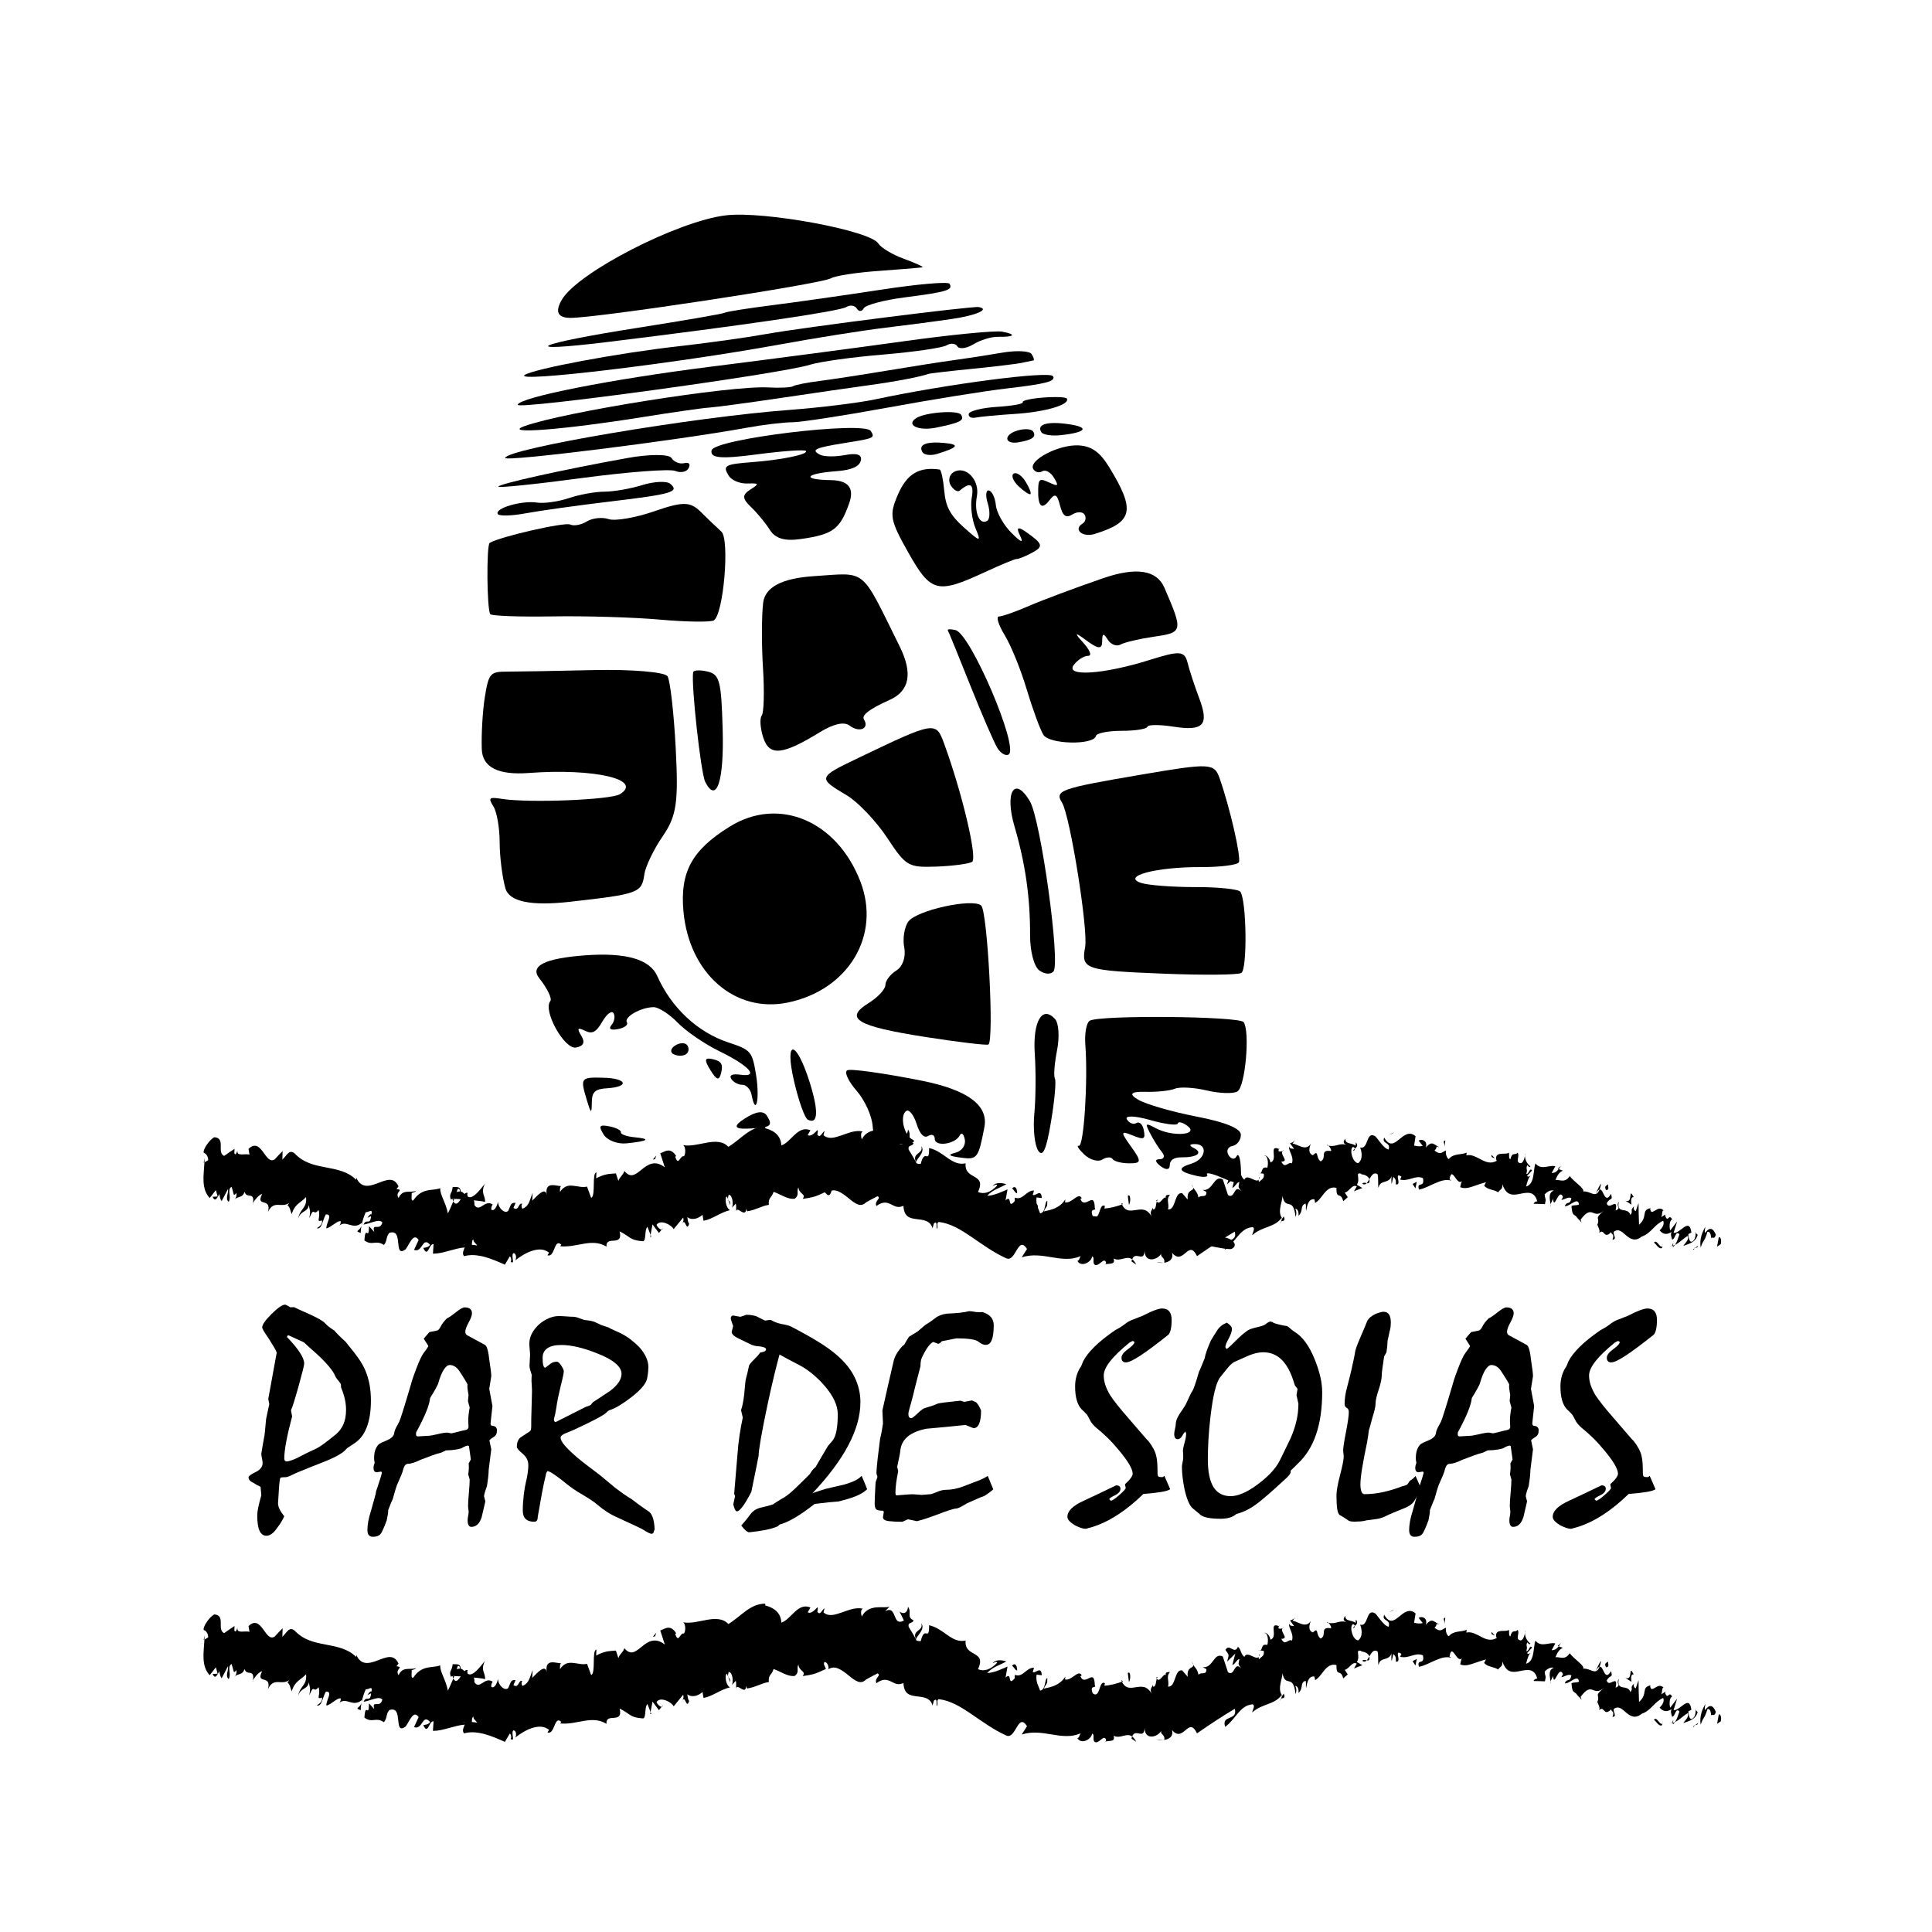 <?xml version="1.0" encoding="UTF-8"?>
<svg id="Layer_1" data-name="Layer 1" xmlns="http://www.w3.org/2000/svg" viewBox="0 0 2000 2000">
  <g>
    <path d="M1230.01,1284.42c-22.32-6.01-39.78-9.43-38.71-7.7s-5.77,1.65-15.27-.15c-9.44-1.83-27.72-5.31-40.65-7.62-12.91-2.4-25.03-6.89-26.96-10.01-3.75-6.07,105.35,10.59,126.4,19.31,6.88,2.86,18.19,4.09,25.02,2.74,12.13-2.47,24.31,7.02,15.28,11.8-2.44,1.35-22.77-2.46-45.11-8.37Z"/>
    <path d="M1263.7,1218.63c-9.33-3.98-15.7-5.23-14.12-2.69s-3.44,3.09-11.2,1.26c-18.7-4.41-20.03-7.98-4.75-12.72,14.63-4.49,17.25-20.17,3.37-20.13-5.92-.01-6.29,1.58-1.12,4.13,9.84,4.94,3.32,9.77-13.07,9.6-7.54-.05-11.88,2.87-11.84,8.12-.02,4.88-3.82,5.32-9.52,1.01-5.8-4.48-6.2-7.19-1.02-7.2,4.64,0,5.75-3.23,2.53-7.15-3.22-3.92-8.73-12.57-12.14-19.25-5.79-11.04-5.32-11.57,5.77-5.65,17.05,9.11,45.12,7.09,32.74-2.35-4.98-3.79-9.54-4.97-10.11-2.53-.55,2.34-13.64,.68-28.98-3.73-15.4-4.37-26.08-4.72-23.73-.66,2.41,4.02,6.84,5.76,9.9,3.87,3.06-1.89,6.57,1.45,7.66,7.48,1.83,9.41,.22,10.17-11.76,5.27-12.35-4.99-12.54-3.75-1.38,11.72,11.03,15.39,10.78,17.3-2.04,17.24-7.9,.01-15.62-2.01-17.12-4.43s-6.3-2.18-10.69,.54c-4.39,2.72-12.78,.39-18.66-5.24-5.84-5.57-8.4-9.58-5.63-8.98,5.18,1.27,9.6-67.28,6.74-104.73-.89-11.51,1.15-22.68,4.51-24.75,9.82-6.07,155.13-4.77,159.38,1.47,6.77,9.79,1.69,66.69-6.4,71.69-4.22,2.61-18.48,2.16-31.75-.98-13.28-3.13-28.15-3.93-32.99-1.81-4.88,2.06-18.81,3.56-31.01,3.2q-22.08-.57-7.01,8.17c8.24,4.81,35.56,12.68,60.67,17.52,29.56,5.69,45.62,12.29,45.62,18.76,.04,5.49-3.91,10.73-8.77,11.65-4.86,.93-6.64,5.15-3.96,9.48,2.68,4.33,6.36,4.86,8.2,1.24,1.8-3.67,3.75,.64,4.35,9.61,1.28,20.29,.24,20.94-20.64,11.96h0Z"/>
    <path d="M1056.51,1265.41c-6.97-11.27-2.11-19.94,11.13-19.98,8.24,.02,8.81,3.26,2.42,14.24-6.67,11.55-9.29,12.62-13.55,5.74Z"/>
    <path d="M1074.65,1191.01c-3.63-5.74-5.43-23-3.89-38.33,1.45-15.35,1.69-43.14,.44-61.69-2.24-33.6,7.66-50.66,20.96-36.12,3.89,4.22,4.81,18.76,2.1,32.33-2.65,13.54-3.69,26.72-2.23,29.34,1.48,2.52-.33,22.73-4.04,44.75-4.82,29.02-8.54,37.23-13.33,29.73h0Z"/>
    <path d="M995.15,1198.46c-13.21-1.74-14.64-3.01-5.87-5.24,6.47-1.68,10.63-7.61,9.48-13.61-1.14-5.85-3.45-7.77-5.27-4.25-4.54,9.2-25.81,12.12-25.82,3.58-.05-3.96-3.04-5.31-6.8-2.99-4.28,2.64-8.65-1.84-12.05-12.52-2.87-9.17-7.66-15.23-10.55-13.45-7.11,4.39-2.77,25.11,6.24,29.61,4.19,2.12,.33,4.03-9.1,4.67-8.95,.5-15.07,3.01-13.56,5.59,1.48,2.52-1.76,2.45-7.16-.21-6.03-2.9-10.51-12.35-11.34-23.9-.8-10.85-8.06-26.73-16.71-36.72-8.54-9.81-12.77-19.1-9.65-21.03s37.82,2.9,77.08,10.73q71.48,14.2,64.96,48.1c-6.16,32.16-7.38,33.8-23.9,31.63h0Z"/>
    <path d="M1204.86,1007.95c-81.96-3.24-85.8-4.55-81.53-27.48,3.28-18.08-15.58-136.06-23.94-149.58-7.79-12.6-1.97-14.68,81.86-28.96,71.38-12.18,75.73-12,81.27,3.67,10.72,30.52,22.49,81.86,19.94,87.04-1.45,2.82-19.31,5.07-39.82,4.97-45.62-.15-81.79,9.43-61.65,16.31,7.12,2.47,32.52,4.42,56.47,4.39,23.85-.05,44.86,2.14,46.63,4.88,6.41,9.85,7.23,80.43,.91,84.03-3.54,2.03-39.6,2.36-80.14,.74h0Z"/>
    <path d="M850,1228.54c-6.65-10.75-6.05-13.27,2.65-11.22,8.79,2.07,10.68,5.14,8.57,13.87-2.02,8.75-4.54,8.16-11.22-2.65Z"/>
    <path d="M957.81,1073.46c-71.11-11.15-84.43-19.13-58.66-35.06,9.59-5.93,17.4-14.35,17.4-18.75s5.15-11.17,11.39-15.03c6.59-4.07,10.02-14.02,8.1-23.86-1.76-9.3,.21-21.37,4.37-26.91,8.81-11.59,65.76-24.12,75.23-16.56,6.61,5.26,13.71,140.65,7.54,143.98-1.92,1.03-31.34-2.51-65.38-7.82h0Z"/>
    <path d="M836.22,1159.09c-3.13-1.58-9.55-19.58-14.26-39.99-10.13-43.9,2.07-43.29,16.06,.78,9.61,30.4,8.97,44.61-1.8,39.21Z"/>
    <path d="M1075.81,1004.51c-5.44-4.15-9.5-19.76-9.48-36.39,.16-39.15-4.88-74.3-16.21-112.91-10.31-35.4,.23-52.46,15.97-25.85,11.3,19.05,31.87,167.44,24.46,176.26-2.83,3.43-9.47,2.9-14.74-1.11h0Z"/>
    <path d="M666.56,1254.4c-6.5-.06-11.25-2.55-10.56-5.54,1.77-7.32,24.01-11.09,27.98-4.68,4.07,6.59-2.4,10.35-17.42,10.21Z"/>
    <path d="M772.87,1168.38q-19.56,.67-1.81-10.54c11.97-7.64,19.41-8.4,23.01-2.57,6.54,10.58,3.82,12.25-21.21,13.11Z"/>
    <path d="M778.05,1133.47c-1.07-5.73-5.37-10.5-9.61-10.51-4.21,.04-9.33-2.7-11.44-6.11-2.39-3.87,1.09-5.47,9.31-4.32,20.21,2.84,9.39-9.24-22.14-24.57-14.91-7.32-34.16-20.5-42.64-29.31-8.58-8.84-19.76-16.06-24.85-16.03-13.09,.02-31.12,10.21-27.69,15.76,1.57,2.54-2.6,5.68-9.29,6.94-7.61,1.43-10.08-.16-6.64-4.28,3.03-3.63,3.97-9.08,2.08-12.15-1.93-3.12-6.91,.6-11.62,8.7-6.41,11.07-10.38,13.12-17.99,9.45-7.66-3.73-8.48-2.59-3.76,5.2,4.12,6.8,2.35,10.69-5.44,12.15-12.04,2.33-34.66-38.43-26.66-48.03,2.08-2.48-3.06-13.14-11.41-23.67q-15.17-19.16,47.71-23.75t74.42,21.43c14.52,32.8,41.87,58.3,73.57,68.74,23.58,7.78,24.78,9.2,28.82,34.34,3.87,24.61-.34,42.86-4.72,20.01h0Z"/>
    <path d="M648.52,1183.6c-9.3,.96-19.9-3.11-23.61-9.12-5.57-9.01-4.59-10.5,5.94-8.47,6.98,1.36,12.34,4.11,11.9,6.14s5.87,4.36,13.95,5.11c17.66,1.7,14.78,3.96-8.18,6.34Z"/>
    <path d="M735.36,1107.71c-6.65-10.75-6.05-13.27,2.65-11.22,8.79,2.07,10.68,5.14,8.57,13.87-2.02,8.75-4.54,8.16-11.22-2.65Z"/>
    <path d="M815.36,1037.88c-54.61,11.16-102.07-30.35-107.86-94.48-3.7-40.74,8.75-63.49,48.11-87.82,50.68-31.33,110.78-5.96,135.03,56.92,21.58,55.83-12.42,112.47-75.29,125.38Z"/>
    <path d="M846.89,973.9c24.9-41.12,7.53-85.49-35.97-91.9-41.38-6.07-72.04,21.97-68.88,63,4.71,61.49,73.63,80.47,104.85,28.9Z"/>
    <path d="M802.09,964.61c-15.3-.85-27.78-14.7-26.59-29.57,2.26-29.28,50.17-26.22,49.89,3.18-.09,15.87-10.06,27.14-23.3,26.39Z"/>
    <path d="M607.48,1138.84c-6.96-23.25-6.54-23.83,17.46-23.17,24.29,.64,27.03,9.41,3.42,10.91-12.56,.74-15.65,3.77-15.72,15.07-.11,11.73-.94,11.28-5.16-2.8Z"/>
    <path d="M697.27,1091.32c-3.93-1.96-3.05-6.1,1.86-9.14,4.97-3.07,10.62-2.97,12.59,.21s1.15,7.28-1.86,9.14c-3,1.86-8.66,1.76-12.59-.21Z"/>
    <path d="M1214.31,752.18c-14.05-2.18-26-2.14-26.55,.2-.53,2.24-12.44,4.17-26.5,4.16-13.97,.01-26.02,2.35-26.71,5.25-2.32,9.82-48.44,8.86-54.47-1.15-3.39-5.49-11.14-26.68-17.27-47.06-6.07-20.41-16.36-45.71-22.86-56.23-6.44-10.55-9.06-19.18-5.79-19.18,3.33-.04,17.31-4.95,31.16-10.97,13.85-6.02,48.37-18.92,76.69-28.66q51.52-17.7,63.4,9.92c19.53,45.28,19.28,46.31-11.22,50.71-14.73,2.14-30.14,5.77-34.23,8.07-4.03,2.26-9.96,.05-13.13-4.95-4.61-7.33-5.81-6.94-5.87,1.87-.09,8.25-4.24,7.86-16.86-1.56q-16.76-12.51-3.46,1.9c7.8,8.48,10.13,14.44,5.65,14.44-4.16,0-10.75,4.19-14.68,9.33-9.56,12.57,30.75,9.94,78.69-5.15,31.09-9.79,35.97-9.38,39.08,3,1.92,7.76,7.3,24.08,11.88,36.27,10.7,28.29,4.82,34.8-26.96,29.77h0Z"/>
    <path d="M969.31,897.1c-29.35,.97-31.38-.25-51.17-30.19-11.37-17.09-30.1-36.81-41.71-43.69-30.14-17.88-30-18.42,12.52-38.8,78.62-37.69,79.92-37.91,88.28-14.96,18.77,51.16,34.83,119.26,29.08,122.74-3.5,2.09-20.21,4.27-36.99,4.9h0Z"/>
    <path d="M1032.44,774.28c-3.38-5.59-15.98-34.63-27.94-64.58-11.91-29.98-22.42-55.65-23.31-57.08s2.68-1.6,7.92-.37c15.63,3.7,66.11,121.93,55.02,128.79-3,1.86-8.25-1.21-11.68-6.75Z"/>
    <path d="M590.21,933.51q-61.16,6.88-67.06-14.05c-3.24-11.51-5.89-32.91-5.9-47.55,0-14.63-2.87-31.26-6.38-36.94-5.73-9.27-4.82-10.08,9.05-7.92,28.17,4.36,112.33,.95,121.81-4.91,24.5-15.15-26.53-27.02-94.32-21.95q-47.57,3.54-48.67-24.59c-.55-15.5,.88-39.92,3.2-54.26,3.94-24.25,5.58-26.12,22.78-26.07,10.23,0,50.69-.7,89.99-1.6,39.24-.87,73.61,2.01,76.33,6.41s6.55,37.86,8.45,74.39c2.96,56.34,.95,70.14-13.49,91.23-9.36,13.67-17.84,31.34-18.97,39.34-2.62,19.28-5.8,20.47-76.82,28.46Z"/>
    <path d="M879.43,751.08c-5.58-4.25-16.53-1.8-30.6,6.83-39.03,23.94-52.41,25.18-58.79,5.42-3.06-9.6-3.74-19.74-1.5-22.57,2.25-2.83,2.83-24.75,1.33-48.75-1.55-23.95-1.47-54.57,.14-67.98q2.96-24.42,52.74-27.61c55.46-3.58,47.59-9.97,88.62,72.81q20.5,41.43-10.26,55.24c-21.07,9.45-29.5,15.86-26.73,20.33,5.88,9.51-4.83,14.02-14.96,6.29h0Z"/>
    <path d="M730.06,809.47c-4.56-9.06-14.79-101.71-12.49-113.62,.41-2.18,7.09-2.48,14.85-.66,12.54,2.97,14.25,9.49,15.68,59.73,1.56,53.68-6.3,77.53-18.03,54.55Z"/>
    <path d="M1133.13,552.78c-12.42,3.81-22.36-4.64-12.59-10.68,3.18-1.96,4.17-6.17,2.21-9.35s-7.62-3.28-12.59-.21c-6.65,4.11-10.08,1.65-12.83-9.25-2.99-11.82-5.21-12.95-10.85-5.53-8.06,10.6-12.21,6.61-11.75-11.25,.27-10.81,1.54-11.6,11.38-7.04,9.44,4.42,10.18,3.68,4.89-5.02-3.38-5.6-8.79-8.54-11.97-6.58-3.18,1.96-7.39,.97-9.35-2.21-5.56-8.99,26.48-25.77,46.95-24.58,13.42,.77,21.96,6.85,31.53,22.44,27.49,44.86,24.9,56.94-15.03,69.23Z"/>
    <path d="M1105.02,492.46c-14.66-22.43-14.96-22.52-8.41-2.75,3.7,11.28,6.8,24.04,6.79,28.42-.01,4.38,3.79,5.61,8.41,2.75,6.07-3.75,4.23-11.63-6.79-28.42Z"/>
    <path d="M1052.49,578.67c-1.32-.32-16.02,5.75-32.65,13.46-49.79,23.09-56.16,21.44-79.85-20.63-18.71-33.23-19.64-38.49-10.39-59.69,9.28-21.3,21.88-28.82,43.11-25.74,1.58,.22,3.69,10.11,4.77,21.93,1.45,16.55,6.18,25.37,20.41,38.05,17.14,15.33,18.04,15.35,11.89,.63-3.64-8.73-5.33-22.97-3.8-31.6,2.5-14.17-1.61-16.55-12.45-7.22-2.14,1.84-6.32-.54-9.27-5.31-2.95-4.77-1.72-10.92,2.73-13.67,12.31-7.61,27.44,7.69,24.3,24.7-3.08,16.72,2.66,30.52,10.69,25.56,2.77-1.71,3.04-9.81,.56-17.96-2.55-8.12-1.97-14.17,1.21-13.42,3.24,.72,6.44,7.58,7.16,15.19,.72,7.62,7.97,20.52,16.12,28.66,10.27,10.29,12.92,11.08,8.77,2.56q-6.11-12.2,6.01-3.72c18.31,12.81,18.93,15.37,5.44,22.36-6.78,3.51-13.45,6.16-14.76,5.84Z"/>
    <path d="M973.38,534.7c-6.27-2.12-10.82-7.16-10.06-11.23s-.72-3.5-3.3,1.26c-3.51,6.47-1.26,10.62,8.83,16.48,7.45,4.29,14.08,5.46,14.77,2.57s-3.91-6.97-10.24-9.07Z"/>
    <path d="M1054.24,503.22c-5.55-5.36-7.78-11.16-4.89-12.95,2.89-1.79,8.42,1.99,12.35,8.34,3.93,6.36,6.16,12.16,4.95,12.92s-6.8-2.99-12.4-8.31h0Z"/>
    <path d="M1097.87,450.52c-9.24,.95-18.24-.43-19.9-3.13-5.02-8.12,6.1-11.45,27.93-8.32,22.57,3.17,18.75,8.62-8.02,11.44Z"/>
    <path d="M1054.47,457.85c-14.74,2.51-15.99-7.64-1.48-12.09,7.39-2.27,14.85-1.82,16.58,.99,3.4,5.51-.88,8.66-15.1,11.1Z"/>
    <path d="M683.38,641.45c-27.31-2.45-77.6-3.95-111.74-3.35-34.08,.56-63-.48-64.17-2.37-3.51-5.68-3.99-71.58-.53-73.72,10.4-6.43,77.74-21.8,83.29-19.02,3.68,1.82,11.43,.4,17.21-3.18,5.78-3.57,15.96-4.68,22.62-2.43,6.65,2.24,27.95-1.43,47.29-8.13,29.54-10.23,37.26-10.14,48.09,.66,7.09,7.07,16.67,16.24,21.3,20.37,8.84,7.97,2.3,85.63-7.79,91.92-3.23,2.01-28.21,1.66-55.58-.75h0Z"/>
    <path d="M1051.23,428.44c-18.5,1.21-37.16,2.94-41.53,3.88-4.31,.9-7.39-.85-6.86-3.86,.59-3.05,13.82-6.33,29.44-7.3s27.54-3.13,26.5-4.8,8.41-3.83,20.99-4.8c12.58-.97,23.64-.52,24.57,.99,3.84,6.21-21.58,13.81-53.11,15.9Z"/>
    <path d="M828.85,558.02c-16.67,2.37-26.28-.51-31.95-9.56-4.47-7.11-13.32-17.8-19.65-23.77-8.87-8.41-9.1-12.4-.81-17.71,9.95-6.38,9.77-6.81-3.12-6.46-7.55,.19-16.09-3.41-18.94-8.02-6.49-10.5-4.1-11.92,23.66-14.05,31.12-2.37,58.55-8.01,56.34-11.58-1.01-1.64-23.99-.05-51.02,3.52-37.2,4.95-48.62,3.92-46.71-4.23,2.83-11.83,158.23-30.62,164.82-19.96,4.45,7.19,3.76,7.51-27.01,12.39-30.97,4.94-35.53,7.13-25.37,12.19,4.17,2.09,15.82,2.2,25.89,.27,12.13-2.35,17.57-.39,16.16,5.72-1.47,6.15-9.74,9.83-24.55,10.94-33.32,2.44-37.75,8.83-6.46,9.32q27.34,.42,18.89,24.09c-9.57,26.9-16.65,32.11-50.19,36.91h0Z"/>
    <path d="M970.06,469.89c-6.45,1.97-13.24,1.2-15.06-1.75-4.8-7.76,3.67-11.38,22.51-9.59,16.52,1.53,14.5,4.59-7.45,11.34Z"/>
    <path d="M1042,402.16c-22.53,2.58-78.1,11.53-123.5,19.87-45.35,8.31-89.7,15.12-98.49,15.11-8.79-.01-30.5,2.61-48.29,5.87-72.22,13.15-249.81,35.33-248.79,31.04,2.27-9.77,193.98-42.18,294.13-49.69,31.98-2.4,72.07-7.33,89.07-10.96,74.52-15.89,180.38-29.68,183.92-23.96,3.23,5.23-7.27,8.01-48.05,12.72Z"/>
    <path d="M969.21,442.67c-18.56,3.82-32.16-2.79-20.48-10.01,9.59-5.93,43.08-8.35,46.19-3.32,3.66,5.92-.57,8.12-25.71,13.32Z"/>
    <path d="M1057.57,375.66c-5.83,1.17-29.25,3.98-52.05,6.24-22.74,2.24-42.85,4.6-44.68,5.24-8.87,3.1-34.24,7.92-60.76,11.54-16.21,2.21-57.42,8.16-91.64,13.27-34.16,5.07-67.57,9.56-74.26,9.98-6.63,.39-37.52,4.81-68.56,9.78-82.38,13.26-146.68,18.17-122.69,9.43,40.28-14.69,213.53-42.21,252.07-40.08,12.08,.67,23.73,.13,25.98-1.26s14.5-3.8,27.33-5.41c12.88-1.65,44.54-6.51,70.4-10.81,25.91-4.34,57.02-9.19,69.19-10.82,12.17-1.63,34.33-5.07,49.2-7.63,14.93-2.59,28.76-1.93,30.83,1.41,2.06,3.34,2.99,6.26,2.03,6.51-.9,.22-6.49,1.39-12.37,2.59Z"/>
    <path d="M1032.9,348.68c-6.64-.15-17.99,3.33-25.19,7.71-7.14,4.35-14.66,5.35-16.63,2.17s-6.98-3.67-11.14-1.1-33.68,6.89-65.57,9.57c-31.83,2.64-65.96,7.39-75.84,10.53-29.84,9.49-303.93,47.02-302.65,41.46,1.84-7.75,97.25-26.55,200.58-39.51,61.15-7.68,150.89-19.5,199.42-26.27,48.53-6.77,94.18-11.22,101.47-9.91,15.4,2.81,13.01,5.68-4.45,5.34h0Z"/>
    <path d="M985.52,330.17c-16.17,2.4-47.71,6.54-70.17,9.24-22.51,2.73-71.54,10.51-109.08,17.36-108.11,19.71-275.55,39.69-263.11,31.4,9.62-6.4,97.05-22.73,158.53-29.63,29.82-3.32,70.92-9.05,91.34-12.73,38.73-6.99,213.61-29.16,220.19-27.94,11.92,2.22-2.36,8.58-27.7,12.3Z"/>
    <path d="M630.85,519.27c-32.95,3.95-71.78,9.34-86.39,12.07s-27.73,3.08-29.14,.8c-3.67-5.94,24.88-14.28,40.59-11.87,7.32,1.11,22.17-.96,33.07-4.65,10.9-3.68,27.49-6.69,36.79-6.64,9.35,0,26.95-3.05,39.21-6.85,12.2-3.77,25.17-4.38,28.81-1.34,10.06,8.38,2.01,10.75-62.94,18.48h0Z"/>
    <path d="M699.08,487.52c-5.66-2.31-49.31,.99-97.04,7.38-47.73,6.39-86.48,10.37-86.13,8.87,.67-2.92,65.99-17.41,133.31-29.59,22.77-4.13,43.37-4.14,45.88-.09s8.33,6.5,12.93,5.42c5.22-1.25,7.06,.7,4.84,5.12-1.96,3.93-8.19,5.24-13.79,2.89Z"/>
    <path d="M936.87,307.81c-21.77,2.77-41.1,7.95-42.85,11.44-1.75,3.5-4.88,3.61-6.96,.24-2.08-3.36-7.02-4.11-11-1.64-7.09,4.42-109.06,19.33-247.2,36.19-95.9,11.68-75.13,2,31.62-14.75,47.62-7.47,87.96-14.44,89.75-15.55s23.85-4.58,49.18-7.8c25.26-3.19,76.28-10.46,113.34-16.15,37.06-5.69,68.6-8.41,70.14-6.06,4.14,6.44-2.58,8.49-46.01,14.08Z"/>
    <path d="M910.81,280.38c-23.16,1.55-45.94,5.02-50.65,7.73-10.44,5.99-243.23,41.32-270.05,40.96q-19.43-.29-8.38-18.98c16.72-28.25,120.03-81.3,169.75-87.18,39.45-4.67,149.49,15.7,157.83,29.2,2.72,4.4,14.61,11.49,26.38,15.79,11.76,4.3,20.43,8.25,19.36,8.7-1.13,.49-21.02,2.17-44.24,3.76h0Z"/>
  </g>
  <g>
    <path d="M286.47,1400.26c-.4-1.4-1.33-3.28-2.78-5.64-1.46-2.36-3.29-5.34-5.49-8.95-2.31-3.31-4.01-5.89-5.12-7.75-1.1-1.85-1.65-3.13-1.65-3.84,0-2.8,3.23-7.42,9.7-13.87,6.47-6.45,11.21-9.67,14.22-9.67,2.21,.9,3.81,1.81,4.81,2.71h4.51c2.71,1.4,5.49,2.71,8.35,3.91,2.86,1.2,5.64,2.46,8.35,3.76,8.12,3.71,13.19,6.69,15.2,8.95,2.01,2.26,5.21,4.79,9.63,7.59,.6,.8,1.81,2.13,3.61,3.99,1.81,1.85,4.26,4.18,7.37,6.99,.4,.3,.9,.85,1.5,1.66s1.25,1.65,1.96,2.56c4.31,5.11,7.95,9.82,10.91,14.13,2.96,4.31,5.19,8.32,6.7,12.03,1.9,4.51,3.33,9.32,4.29,14.43,.95,5.11,1.43,10.67,1.43,16.68,0,11.12-1.5,20.5-4.51,28.11s-7.67,13.28-13.99,16.99c-.6,.5-1.46,1.08-2.56,1.73-1.1,.65-2.21,1.38-3.31,2.18l-1.96,1.95c-1.71,1.9-4.54,3.94-8.5,6.09-3.96,2.16-9.15,4.49-15.57,6.99-8.53,3.31-17.51,6.92-26.93,10.83-2.61,1.3-4.84,2.36-6.7,3.16-1.86,.8-3.29,1.2-4.29,1.2-2.91,0-4.66,.2-5.27,.6-.6,.4-1.15,4.42-1.66,12.06-.3,4.93-.6,9.75-.9,14.47,0,1.71,.53,3.7,1.58,5.96s2.68,4.7,4.89,7.31c-.9,2.02-1.93,3.98-3.08,5.89-1.15,1.91-2.58,3.98-4.29,6.19-1.81,2.72-3.66,4.76-5.57,6.12-1.91,1.36-3.71,2.04-5.42,2.04-3.31,0-5.74-1.76-7.3-5.27-1.56-3.52-2.33-8.79-2.33-15.82,0-2.21,.35-5,1.05-8.36,.7-3.36,1.75-7.51,3.16-12.43l-.75-8.74c-1.3-.6-2.58-1.25-3.84-1.96-1.26-.7-2.48-1.46-3.69-2.26-1.81-.8-3.08-1.71-3.84-2.71-.75-1-1.13-2.01-1.13-3.01,0-1.2,2.43-2.98,7.3-5.34,4.86-2.36,7.3-5.49,7.3-9.4,0-1.1-.23-2.71-.68-4.82-.45-2.11-.68-3.66-.68-4.66,.9-5.82,1.9-11.68,3.01-17.6,.2-.6,.45-2.41,.75-5.42,.3-3.01,.7-7.32,1.2-12.94,.3-1.71,.75-3.86,1.35-6.47,.6-2.61,1.25-5.62,1.96-9.03l-1.05-5.42,8.73-47.85Zm12.34-17.91c-.6,0-1.03,.15-1.28,.45-.25,.3-.38,.75-.38,1.35,11.83,12.33,17.75,21.45,17.75,27.37,0,1.81-1.93,9.6-5.79,23.39-3.86,13.79-6.5,22.13-7.9,25.04l1.2,6.32c-2.71,10.12-4.74,18.82-6.09,26.09-1.35,7.27-2.03,13.06-2.03,17.37,0,1.1,.23,1.9,.68,2.4,.45,.5,1.08,.75,1.88,.75,1,0,2.81-.45,5.42-1.35,2.61-.9,5.97-2.46,10.08-4.66,2.61-1.4,5.21-2.7,7.82-3.91,2.61-1.2,5.27-2.46,7.97-3.76,1.1-.6,2.38-1.38,3.84-2.33,1.45-.95,3.03-2.08,4.74-3.38,2.41-1.81,4.31-3.28,5.72-4.44,1.4-1.15,2.31-1.88,2.71-2.18,4.31-3.01,7.57-6.77,9.78-11.28,2.21-4.51,3.31-9.88,3.31-16.09,0-3.71-.43-7.47-1.28-11.28-.85-3.81-2.13-7.72-3.84-11.73l-.3-3.61c-.2-.5-.55-1.08-1.05-1.73-.5-.65-1.05-1.38-1.66-2.18-.6-.6-1.26-1.4-1.96-2.41-.7-1-1.35-2.31-1.96-3.91-1.61-3.11-4.51-6.97-8.73-11.58-4.21-4.61-9.83-9.93-16.85-15.94-.8-.7-1.71-1.53-2.71-2.48-1-.95-2.11-1.98-3.31-3.08-1.91-.9-4.16-1.93-6.77-3.08-2.61-1.15-5.62-2.53-9.03-4.14Z"/>
    <path d="M387.89,1514.09c-.3-1.1-.47-2-.53-2.71-.05-.7-.08-1.3-.08-1.81,0-3.31,.4-6.14,1.2-8.5,.81-2.36,2.01-4.34,3.62-5.94,.4-.4,1.43-1,3.09-1.81,1.66-.8,3.84-1.75,6.55-2.86,1.91-.9,3.44-1.98,4.59-3.23,1.15-1.25,1.78-2.78,1.88-4.59,.3-1.4,.9-3.01,1.81-4.81s1.96-3.76,3.16-5.87c.4-.6,1.61-4.06,3.62-10.38,2.01-6.32,4.82-15.6,8.43-27.84,1-3.71,2.01-6.92,3.01-9.63,1-2.71,1.86-5.01,2.56-6.92,3.21-8.52,5.85-14.12,7.91-16.78,2.06-2.66,3.59-4.84,4.59-6.54v-.75l-4.67-7.37,5.87-6.77,7.53-1.5c1.5-.2,2.88-1.6,4.14-4.21,1.26-2.61,3.44-5.47,6.55-8.58,.7-.2,1.83-.83,3.39-1.88,1.56-1.05,3.54-2.53,5.95-4.44,2.11-1.71,3.91-2.96,5.42-3.76,1.5-.8,2.66-1.2,3.46-1.2,2.7,0,4.65,.55,5.85,1.66,1.2,1.1,1.8,2.56,1.8,4.36,0,2.21-1.15,5.42-3.45,9.62-2.3,4.21-3.45,7.42-3.45,9.62,0,1,.22,1.83,.67,2.48,.45,.65,.98,1.08,1.58,1.28l18.02,9.77c1,.4,1.9,1.98,2.7,4.74,.8,2.76,1.45,6.54,1.95,11.35,.6,4.01,1.08,7.34,1.43,10,.35,2.66,.53,4.79,.53,6.39-.7,4.31-1.4,8.67-2.1,13.08,1,5.61,2.1,11.53,3.3,17.74-.6,5.92-1.25,11.93-1.95,18.05,0,.6,.12,1.13,.38,1.58,.25,.45,.63,.73,1.13,.83,1.7,.1,2.98,.55,3.83,1.35,.85,.8,1.28,1.91,1.28,3.31,0,1.81-.28,3.24-.83,4.29-.55,1.05-1.33,1.88-2.33,2.48-1.3,.8-2.33,1.51-3.08,2.11s-1.27,1.11-1.58,1.5l1.95,9.34-2.7,21.38c0,1.81-.15,4.12-.45,6.93-.3,2.81-.75,6.07-1.35,9.79-1,2.71-1.75,4.97-2.25,6.78-.5,1.81-.75,3.01-.75,3.61,.5,1.71,.95,3.51,1.35,5.42-.6,2.71-1.23,5.42-1.88,8.13-.65,2.71-1.28,5.37-1.88,7.98-1.1,3.51-2.55,6.1-4.35,7.75-1.8,1.66-3.9,2.49-6.3,2.49-1.31,0-2.29-.58-2.94-1.73-.65-1.16-.98-2.89-.98-5.2,0-1,.17-2.46,.53-4.36,.35-1.91,.53-3.36,.53-4.37,0-.7-.1-1.65-.3-2.86-.2-1.2-.3-2.26-.3-3.16,0-2.81,.27-7.3,.83-13.47,.55-6.17,.83-10.81,.83-13.93-.5-1.7-1-3.46-1.5-5.27,.3-1.91,.5-3.84,.6-5.79,.1-1.96,.05-3.79-.15-5.5l2.26-4.06-1.96-14-1.05-.45c-.6,0-1.48,.23-2.64,.68-1.15,.45-2.58,1.18-4.29,2.18-1.2,.4-3.09,.83-5.65,1.28-2.56,.45-5.95,.73-10.16,.83-1.81,.9-3.51,1.71-5.12,2.41-2.31,.5-5.22,1.38-8.73,2.64-3.51,1.26-7.58,2.79-12.2,4.59-2.71,1.3-5.2,2.33-7.46,3.09-2.26,.75-4.14,1.13-5.65,1.13-1.2,0-2.21,.45-3.01,1.35-.8,.9-1.46,2.21-1.96,3.91-.3,1.61-1.03,3.82-2.18,6.63-1.16,2.81-2.69,6.32-4.59,10.54-.4,1.1-.95,2.81-1.66,5.12-.7,2.31-1.5,5.17-2.41,8.58-.6,1.3-1.3,2.94-2.11,4.89s-1.71,4.24-2.71,6.85c0,1.2-.13,2.68-.38,4.44-.25,1.76-.63,3.79-1.13,6.1-.5,1.41-1.18,3.19-2.03,5.35-.85,2.16-1.93,4.54-3.24,7.15-.8,1.61-1.96,2.79-3.46,3.54-1.5,.75-3.46,1.13-5.87,1.13-1.7,0-3.03-.58-3.99-1.73-.95-1.15-1.43-2.93-1.43-5.34,0-2.61,.3-5.59,.9-8.95,.6-3.36,1.56-7.05,2.86-11.06,1.41-5.32,2.61-9.63,3.61-12.94,1.01-3.31,1.56-5.77,1.66-7.37,.3-.7,.75-1.96,1.35-3.76,.6-1.81,1.31-4.01,2.11-6.62,.9-2.51,1.76-5.37,2.56-8.58l-.75-1.2-4.82,.75c-1.1-.1-1.91-.55-2.41-1.35-.5-.8-.75-1.86-.75-3.16,0-.7,.1-1.48,.3-2.33,.2-.85,.5-1.88,.9-3.08Zm54.68-27.73c2.31,0,5.72-.56,10.23-1.67,4.51-1.11,7.92-1.66,10.23-1.66,1.4,.3,2.81,.55,4.21,.76,2.51-.5,4.97-1.08,7.38-1.74,2.41-.65,4.87-1.23,7.38-1.74,1-.2,1.76-.58,2.26-1.13,.5-.55,.75-1.28,.75-2.18-.2-3.01-.3-5.06-.3-6.17,0-1.9,.12-4.04,.38-6.39,.25-2.36,.63-4.79,1.13-7.3l-1.81-6.77,.6-6.17c-.4-2.21-.73-4.29-.98-6.25-.25-1.96-.28-3.58-.08-4.89-.2-.4-.55-1.05-1.06-1.96-.5-.9-1.05-1.86-1.66-2.86-1-1.71-2.03-3.33-3.09-4.89-1.05-1.55-2.08-3.13-3.09-4.74-1.41-1.9-2.91-3.31-4.52-4.21-1.61-.9-3.26-1.35-4.97-1.35-2.01,0-4.06,1.61-6.17,4.81-2.11,3.21-4.06,8.08-5.87,14.6-.3,.8-1.13,2.46-2.48,4.96-1.35,2.51-3.29,5.77-5.79,9.78-.4,3.81-1.76,8.55-4.06,14.22-2.31,5.67-5.52,12.31-9.63,19.94-.5,.71-.78,1.31-.83,1.82-.05,.5-.08,1.06-.08,1.66,0,.71,.17,1.24,.53,1.59,.35,.35,.88,.53,1.58,.53,1,0,2.63-.1,4.89-.3s3.89-.3,4.89-.3Z"/>
    <path d="M580.33,1488.3c0,2.01,1.43,4.69,4.29,8.05,2.86,3.36,7.15,7.5,12.86,12.42,3.71,3.11,7.55,6.15,11.51,9.11,3.96,2.96,7.9,5.95,11.81,8.96,1.7,1.41,3.91,3.24,6.62,5.49,2.71,2.26,5.87,4.9,9.48,7.9,2.61,2.01,5.34,4.02,8.2,6.02s5.94,4.01,9.25,6.02c2.21,1.71,4.66,3.56,7.37,5.57s5.82,4.17,9.33,6.47c2.01,1.2,3.56,3.39,4.66,6.55,1.1,3.16,1.75,7.25,1.96,12.27l-1.35,3.91-1.5,.75c-1,0-2.33-.43-3.99-1.28-1.65-.86-3.74-2.08-6.24-3.69-.5-.3-2.78-1.41-6.85-3.31-4.06-1.91-9.91-4.62-17.53-8.13-4.21-1.81-8.08-3.84-11.59-6.1-3.51-2.26-6.72-4.64-9.63-7.15-1.71-1.5-3.89-3.16-6.55-4.97-2.66-1.81-5.79-3.76-9.4-5.87-3.71-2.11-6.92-4.11-9.63-6.02-2.71-1.91-4.87-3.51-6.47-4.82-5.42-4.42-9.83-7.78-13.24-10.09-3.41-2.31-5.77-3.46-7.07-3.46-1,1.41-1.56,2.86-1.66,4.36-1.2,4.72-2.48,10.67-3.84,17.85-1.35,7.18-2.83,15.54-4.44,25.08,0,1.71-.3,2.99-.9,3.84-.6,.85-1.5,1.28-2.71,1.28-3.91,0-6.87-.95-8.88-2.86-2.01-1.91-3.01-4.77-3.01-8.59,0-5.12,.32-10.49,.98-16.11,.65-5.62,1.73-11.55,3.24-17.77,.5-2.71,.88-5.14,1.13-7.3,.25-2.16,.38-4.14,.38-5.95,0-4.62-1.98-8.58-5.94-11.9-3.96-3.31-5.94-5.67-5.94-7.08,0-2.21,.32-4.13,.98-5.79,.65-1.66,1.63-2.98,2.93-3.99,3.31-2.1,6.37-4.11,9.18-6.01,.7-.4,1.18-1.08,1.43-2.03,.25-.95,.38-2.28,.38-3.99v-6.46c.3-8.92,.55-18.2,.75-27.82v-3.31c0-1.5-.1-3.46-.3-5.87-.2-1.8-.25-3.48-.15-5.04,.1-1.55,.15-2.98,.15-4.29-.6-2.01-1.13-3.74-1.58-5.19-.45-1.45-.68-2.83-.68-4.13,0-1.2,.1-3.08,.3-5.64,.2-2.56,.3-4.38,.3-5.49,0-1.4-.13-3.36-.38-5.86-.25-2.51-.38-4.41-.38-5.72,0-3.61,.83-7.07,2.48-10.38,1.65-3.31,4.19-6.57,7.6-9.78,3.31-2.81,6.7-4.94,10.16-6.39,3.46-1.45,7-2.18,10.61-2.18,1.7,0,4.24,.13,7.6,.38,3.36,.25,5.99,.38,7.9,.38,1.3,0,4.86,1.1,10.68,3.31,2.31,.2,4.36,.48,6.17,.83,1.81,.35,3.26,.73,4.36,1.13,2.51,1.2,4.46,2.13,5.87,2.78,1.4,.65,2.41,1.03,3.01,1.13,1.7,.6,3.18,1.1,4.44,1.5,1.25,.4,2.28,.9,3.08,1.5,1.3,.6,2.83,1.3,4.59,2.1,1.75,.8,3.74,1.71,5.94,2.71,3.61,1.81,7,3.91,10.16,6.32s6.14,5.01,8.95,7.82c3.21,3.61,5.62,7.15,7.22,10.6,1.6,3.46,2.41,6.89,2.41,10.3,0,1-.08,2.43-.23,4.29-.15,1.86-.43,3.94-.83,6.24-.3,2.91-1.81,6.04-4.51,9.4-2.71,3.36-6.62,7.04-11.74,11.05-4.51,3.51-8.73,6.44-12.64,8.8-3.91,2.36-7.52,4.04-10.83,5.04-1.3,.9-2.31,1.76-3.01,2.56-1,1-3.11,2.41-6.32,4.21-3.21,1.81-7.57,4.06-13.09,6.77-10.03,4.91-17.15,8.15-21.37,9.7-4.21,1.55-6.32,3.23-6.32,5.04Zm-15.8-72.48c1.9-1.4,3.71-2.78,5.42-4.14,1.7-1.35,3.91-2.03,6.62-2.03,1.2,0,2.68,1.33,4.44,3.99,1.75,2.66,2.63,4.64,2.63,5.94,0,.7-.25,2.31-.75,4.81-.5,2.51-1.3,5.91-2.41,10.22-2.31,9.72-3.61,15.82-3.91,18.27-.3,2.46-.95,6.29-1.96,11.5-.4,1.3-.8,3.01-1.2,5.11,0,.9,.17,1.55,.53,1.95,.35,.4,.83,.6,1.43,.6,19.96-10.02,30.29-15.23,31-15.64,.8-.2,1.66-.47,2.56-.83,.9-.35,1.75-.73,2.56-1.13l2.26-2.86c5.82-3.71,11.83-7.67,18.06-11.88,3.91-3.01,6.82-5.96,8.73-8.87,1.9-2.91,2.86-5.81,2.86-8.72,0-3.71-2.16-7.37-6.47-10.97-4.31-3.61-10.78-7.07-19.41-10.38-7.32-2.91-13.99-5.03-20.01-6.39-6.02-1.35-11.49-2.03-16.4-2.03-6.42,0-11.26,1.13-14.52,3.38-3.26,2.26-4.89,5.59-4.89,10,0,3.41,.25,5.99,.75,7.75,.5,1.76,1.2,2.54,2.11,2.33Z"/>
    <path d="M891.94,1527.78c2.21,4.92,4.11,9.53,5.72,13.84-2.01,2.01-4.66,3.85-7.97,5.5-3.31,1.66-7.17,3.14-11.59,4.45-1.2,.3-2.63,.71-4.29,1.21-1.66,.5-3.54,1-5.64,1.51-2.91,.2-6.39,.5-10.46,.91-4.06,.4-8.85,.95-14.37,1.66-7.82,6.13-14.77,10.96-20.84,14.48-6.07,3.51-11.16,5.78-15.27,6.78l-2.26,1.96c-3.41,1.5-7.55,2.73-12.41,3.69-4.87,.95-10.61,1.78-17.23,2.48-1.2-.3-2.43-1.03-3.69-2.18-1.26-1.15-2.68-2.78-4.29-4.89,1-1.11,2.26-2.55,3.76-4.31,1.5-1.77,3.16-3.86,4.97-6.28,1.5-2.22,3.28-4,5.34-5.36,2.06-1.35,4.69-2.33,7.9-2.94,3.31-.7,6.97-1.71,10.98-3.01,1-.8,2.23-1.63,3.69-2.48,1.45-.85,3.08-1.88,4.89-3.08,2.31-1.1,4.71-2.66,7.22-4.66,2.51-2.01,5.27-4.46,8.28-7.37,4.01-3.91,7.22-7.05,9.63-9.4,2.41-2.36,3.86-3.84,4.36-4.44,.8-1.4,1.66-2.68,2.56-3.84,.9-1.15,2.01-2.23,3.31-3.23,1.4-2.41,3.16-5.44,5.27-9.1,2.11-3.66,4.61-7.9,7.52-12.71,.5-.5,1.13-1.23,1.88-2.18,.75-.95,1.63-1.98,2.63-3.08,2.01-2.31,3.46-5.82,4.36-10.53,.9-4.71,1.35-10.43,1.35-17.15,0-4.61-1.18-9.43-3.53-14.44-2.36-5.01-5.99-10.33-10.9-15.95-4.11-4.61-8.47-8.75-13.08-12.41-4.61-3.66-9.27-6.64-13.98-8.95-3.61-1.81-6.99-3.59-10.15-5.34-3.16-1.75-6.04-3.33-8.65-4.74-1.4,5.02-3.18,11.94-5.34,20.76-2.16,8.83-4.59,19.56-7.29,32.2-3.01,14.25-5.26,25.73-6.77,34.46-1.5,8.73-2.25,14.59-2.25,17.6-.6,2.51-1.1,5.02-1.5,7.52l-6.02,29.64c-3.51,6.82-6.52,11.89-9.02,15.2-2.51,3.31-4.46,4.97-5.86,4.97-.71,0-1.37-.58-1.98-1.73-.61-1.15-1.22-2.99-1.83-5.49l1.83-8.58c-.31-.6-.61-1.45-.91-2.56,.61-6.52,1.17-13.12,1.67-19.79,.51-6.67,1.06-13.32,1.67-19.94,.5-7.42,1.25-14.4,2.26-20.92,1-6.52,2.11-12.54,3.31-18.07l-1.81-7.68c.7-1.9,1.33-4.26,1.88-7.07,.55-2.81,1.03-6.02,1.43-9.63,.4-4.62,.75-8.36,1.05-11.21,.3-2.86,.65-4.84,1.05-5.95,.4-1.3,.83-2.96,1.28-4.97,.45-2.01,.98-4.41,1.58-7.22,.3-1.1,2.05-3.24,5.27-6.4,3.21-3.16,5.27-5.54,6.17-7.15,2.11-.3,3.66-.73,4.66-1.28,1-.55,1.5-1.28,1.5-2.18,0-.7-.58-1.3-1.73-1.81-1.15-.5-2.88-.9-5.19-1.2-1.1,0-2.38-.12-3.84-.38-1.46-.25-2.93-.68-4.44-1.28l-12.34-6.02c-2.62-1.2-4.61-2.41-5.98-3.61-1.37-1.2-2.05-2.46-2.05-3.76,.61-2.01,1.11-4.01,1.52-6.02-.71-2-1.3-3.66-1.75-4.96s-.68-2.31-.68-3.01c0-.9,.23-1.6,.68-2.11,.45-.5,1.08-.75,1.88-.75,2.81,.5,5.27,.96,7.37,1.35,1-.3,2.01-.62,3.01-.98,1-.35,2.01-.73,3.01-1.13,2.41,0,4.56,.18,6.47,.53,1.9,.35,3.36,.73,4.36,1.13,1.4,.7,2.86,1.46,4.36,2.26,1.5,.8,2.96,1.51,4.36,2.11,1.2-.2,2.81-.45,4.81-.75,.6,0,1.15,.1,1.66,.3,1.2,.8,2.66,1.53,4.36,2.18,1.7,.65,3.66,1.23,5.87,1.73,2.41,.4,4.46,.83,6.17,1.28,1.7,.45,3.06,.93,4.06,1.43,10.63,5.52,19.94,10.72,27.91,15.58,7.97,4.87,14.57,9.61,19.79,14.23,8.22,7.13,14.29,14.76,18.21,22.89,3.91,8.13,5.87,16.61,5.87,25.45,0,14.05-4.16,28.96-12.49,44.72-8.33,15.76-20.71,32.32-37.16,49.69,1.4-.6,3.26-1.25,5.57-1.96,2.31-.71,4.97-1.56,7.97-2.57,6.32-1.41,12.84-2.92,19.56-4.53,4.21-1.21,7.77-2.51,10.68-3.92,2.91-1.41,5.27-3.07,7.07-4.98Z"/>
    <path d="M1022.54,1527.93l5.72,13.84c-1.11,1-2.43,2.08-3.99,3.24-1.56,1.15-3.39,2.38-5.49,3.69-2.11,.7-4.64,1.71-7.6,3.01-2.96,1.3-6.35,2.81-10.16,4.51-2.91,1.81-5.29,3.16-7.15,4.06-1.86,.9-3.14,1.35-3.84,1.35-1.3,0-3.69,.55-7.15,1.66-3.46,1.11-8,2.76-13.62,4.97-3.01,1.1-6.2,2.23-9.55,3.38-3.36,1.15-6.85,2.18-10.46,3.08l-9.33-1.96-5.72,2.56c-1.91,0-3.84-.03-5.79-.08-1.96-.05-3.84-.18-5.64-.38-2.91-.1-5.09-.5-6.55-1.2-1.46-.7-2.18-1.7-2.18-3.01l.9-5.72-.9-1.05c-3.41,0-5.69-.45-6.85-1.35-1.15-.9-1.73-3.01-1.73-6.32,0-1.5,.08-4.01,.23-7.52,.15-3.51,.38-8.07,.68-13.69,0-.5,.32-1.55,.98-3.16,.65-1.6,.98-2.76,.98-3.46-.5-1-.8-1.81-.9-2.41-.1-.6-.15-1.15-.15-1.66,.2-3.91,.63-8.73,1.28-14.44,.65-5.72,1.48-12.49,2.48-20.31,1.2-4.71,2.21-10.03,3.01-15.95-.2-4.41-.4-8.93-.6-13.54,3.71-16.65,7.52-33.4,11.44-50.25,.6-3.01,1.73-5.87,3.39-8.58,1.66-2.71,3.63-5.32,5.94-7.82,1-.7,1.66-1.25,1.96-1.66,.5-.9,1.15-2.03,1.96-3.38,.8-1.35,1.75-2.88,2.86-4.59,.6-.4,1.58-1,2.93-1.8,1.35-.8,3.18-1.91,5.49-3.31,1-.8,2.16-1.75,3.46-2.86,1.3-1.1,2.81-2.41,4.51-3.91,3.81-2.31,7.35-4.74,10.61-7.3,3.26-2.56,7.35-4.14,12.26-4.74,2.31-.1,4.61-.23,6.92-.38,2.31-.15,4.51-.32,6.62-.53,2.01-.4,3.76-.65,5.27-.75,1-.2,1.88-.4,2.63-.6,.75-.2,1.43-.3,2.03-.3s1.43,.08,2.48,.23c1.05,.15,2.48,.38,4.29,.68,1.4,.1,2.61,.15,3.61,.15s1.96-.05,2.86-.15c4.01,1.2,6.97,2.96,8.88,5.27,1.9,2.31,2.86,5.07,2.86,8.28,0,6.92-.68,12.06-2.03,15.42-1.35,3.36-3.49,5.04-6.39,5.04-2.21,0-4.72-1.13-7.52-3.39-2.81-2.26-10.38-3.39-22.72-3.39-5.12,1-10.18,2.01-15.2,3.01-.5,.8-1.08,1.41-1.73,1.81-.65,.4-1.23,.7-1.73,.9l-5.27-1.96c-1.61,.6-3.41,2.26-5.42,4.97-2.01,2.71-4.11,6.42-6.32,11.13-.5,1-.88,2.26-1.13,3.76-.25,1.5-.38,3.26-.38,5.27-1.81,7.22-3.61,14.2-5.42,20.91-1.71,7.22-3.08,12.69-4.14,16.4-1.05,3.71-1.68,5.97-1.88,6.77-.3,1-.55,1.96-.75,2.86-.2,.9-.3,1.81-.3,2.71,0,1.3,.25,2.31,.75,3.01,.5,.7,1.25,1.05,2.26,1.05,.9,0,3.08-1.66,6.54-4.96,3.46-3.31,6.04-5.17,7.75-5.57,2.11-.6,4.24-1.25,6.39-1.96,2.16-.7,4.39-1.55,6.7-2.56,.9-.3,3.28-.7,7.15-1.2,3.86-.5,9.25-1.1,16.17-1.81l4.21,1.2,7.97-1.5,4.21,1.96c1,1,1.93,2.23,2.78,3.69,.85,1.46,1.63,3.04,2.33,4.74,0,6.02-.65,10.58-1.96,13.69-1.3,3.11-3.26,4.66-5.87,4.66l-8.28-3.31c-6.82,.7-13.57,1.38-20.24,2.03-6.67,.65-13.47,1.28-20.39,1.88-8.43,1.71-14.9,4.46-19.41,8.28-4.51,3.81-7.02,8.83-7.52,15.05-.1,1.31-.45,3.31-1.05,6.02-.6,2.71-1.3,6.07-2.11,10.08l1.05,4.51c-.9,4.31-1.61,8.38-2.11,12.19-.5,3.81-.75,7.22-.75,10.23,0,1,.15,1.73,.45,2.18,.3,.45,.65,.58,1.05,.38,4.82-.4,8.68-.7,11.59-.9,2.91-.2,4.97-.25,6.17-.15,2.61,.2,5.27,.4,7.97,.6l9.48-.75c1-.2,3.18-1,6.54-2.41,3.36-1.4,6.4-2.11,9.1-2.11,2.91,0,5.84-.3,8.8-.9,2.96-.6,5.79-1.4,8.5-2.41,2.71-1,5.39-2.03,8.05-3.08,2.66-1.05,5.34-2.08,8.05-3.08,1-.3,2.33-.85,3.99-1.66,1.66-.8,3.58-1.86,5.79-3.16Z"/>
    <path d="M1205.36,1527.78l6.02,13.84c-1.41,1.1-4.49,2.05-9.25,2.85-4.77,.8-10.96,1.5-18.58,2.1-8.83,8.61-17.63,15.76-26.41,21.47-8.78,5.71-17.48,9.92-26.11,12.62-2.01,.6-4.31,1.25-6.92,1.96-1.61,0-3.36-.33-5.27-.98-1.91-.65-4.01-1.58-6.32-2.78-2.41-1.5-4.26-2.96-5.57-4.36-1.3-1.41-1.96-2.86-1.96-4.36,0-3.01,1.45-5.92,4.36-8.73,2.91-2.81,7.17-5.47,12.79-7.97,11.23-5.21,22.32-10.48,33.25-15.8,1.6,0,2.76,.33,3.46,.98,.7,.65,1.05,1.48,1.05,2.48,0,2.71-1.93,4.99-5.79,6.85-3.86,1.86-5.79,3.19-5.79,3.99,.7,1,1.3,1.5,1.81,1.5,1.3,0,4.19-1.96,8.65-5.87,4.46-3.91,6.64-6.37,6.54-7.37l-.75-3.46,.3-.6c2.61-2.31,4.54-4.36,5.79-6.17,1.25-1.81,1.88-3.26,1.88-4.36,0-2.51-1.26-5.87-3.76-10.08-2.51-4.21-6.27-9.28-11.29-15.2-3.81-4.61-7.62-8.75-11.44-12.41-3.81-3.66-7.47-6.9-10.98-9.71-1.41-1.2-2.61-2.38-3.61-3.54-1-1.15-1.81-2.23-2.41-3.23-1.11-2.01-1.98-3.66-2.63-4.97-.65-1.3-1.23-2.16-1.73-2.56-.5-.6-1.18-1.33-2.03-2.18-.85-.85-1.88-1.83-3.08-2.93-2.11-2.21-3.74-5.27-4.89-9.18-1.15-3.91-1.73-8.78-1.73-14.6,0-3.81,.53-7.5,1.58-11.06,1.05-3.56,2.58-6.75,4.59-9.55,.3-.6,.6-1.3,.9-2.11,.3-.8,.65-1.71,1.05-2.71,2.31-4.71,6.22-9.8,11.74-15.27,5.51-5.47,12.74-11.26,21.67-17.38,1.2-.6,2.66-1.4,4.36-2.41,1.7-1,3.61-2.31,5.72-3.91,1.2-1,2.53-1.9,3.99-2.71,1.45-.8,3.18-1.55,5.19-2.26,2.71-1.1,5.77-2.31,9.18-3.61,5.01-2.61,9.18-4.51,12.49-5.72,3.31-1.2,5.82-1.81,7.52-1.81,3.31,0,5.79,1,7.45,3.01,1.66,2.01,2.48,4.92,2.48,8.73,0,4.21-.33,7.65-.98,10.31-.65,2.66-1.53,4.44-2.63,5.34-11.84,9.43-21.37,16.53-28.59,21.29-7.22,4.77-12.29,7.15-15.2,7.15-1.41,0-2.51-.4-3.31-1.2-.8-.8-1.2-2-1.2-3.61,0-2.71,2.26-5.69,6.77-8.95,4.51-3.26,6.72-5.74,6.62-7.45l-1.35-.9c-.5,0-1.08,.15-1.73,.45-.65,.3-1.33,.7-2.03,1.2-8.83,7.12-15.47,13.52-19.94,19.18-4.46,5.67-6.7,10.61-6.7,14.82,0,3.31,.58,6.67,1.73,10.08,1.15,3.41,2.83,6.92,5.04,10.53,1.6,2.51,3.94,5.69,7,9.55,3.06,3.86,6.95,8.5,11.66,13.92,6.52,7.52,11.53,13.34,15.05,17.45,3.51,4.11,5.47,6.27,5.87,6.47,2,2.61,3.71,5.22,5.12,7.82,1.4,2.61,2.36,5.12,2.86,7.52,.5,1.91,.85,4.26,1.05,7.07,.2,2.81,.3,6.22,.3,10.23,0,2.36,.35,3.71,1.05,4.06,.7,.35,1.86,.53,3.46,.53,.6,0,1.08-.12,1.43-.38,.35-.25,.73-.58,1.13-.98Z"/>
    <path d="M1217.24,1473.46c0-1.3,.38-2.86,1.13-4.67,.75-1.8,1.88-3.86,3.39-6.17,2.11-3.01,3.69-5.36,4.74-7.07,1.05-1.71,1.63-2.81,1.73-3.31,.5-1.1,1.18-2.56,2.03-4.36,.85-1.81,1.83-3.86,2.93-6.17,1-1.1,2.16-3.48,3.46-7.15,1.3-3.66,2.81-8.5,4.51-14.52,.8-1.6,1.66-3.54,2.56-5.79,.9-2.26,2-4.94,3.31-8.05,.4-2.31,1.15-5.01,2.26-8.12,1.1-3.11,2.51-6.57,4.21-10.38,2.11-3.61,4.31-7.17,6.62-10.68,2.31-3.51,5.62-6.12,9.93-7.82,1.7,1.11,3.01,2.21,3.91,3.31,.9,1.1,1.35,2.16,1.35,3.16,0,2.51-1.13,5.84-3.39,10.01-2.26,4.16-3.39,7-3.39,8.5,0,.8,.45,1.56,1.35,2.26,.8-.4,2.26-1.6,4.36-3.61,2.11-2.01,4.86-4.71,8.28-8.12,2.81-2.61,5.34-4.74,7.6-6.39,2.26-1.66,4.39-2.68,6.39-3.08,1.3-.5,2.96-.95,4.97-1.35,2.01-.4,4.26-1.05,6.77-1.96,1.3-.7,2.36-1.4,3.16-2.11,.7-.6,1.81-1.2,3.31-1.81l2.26,.45c.9,.9,3.41,1.83,7.52,2.78,4.11,.95,6.72,1.43,7.82,1.43,.9,.5,1.96,1.3,3.16,2.41,1.2,1.11,2.76,2.31,4.67,3.61,4.01,2.41,7.75,5.94,11.21,10.61,3.46,4.67,6.59,10.46,9.4,17.38,2.61,6.32,4.59,12.34,5.94,18.06s2.03,11.24,2.03,16.55c0,16.75-2.11,31.3-6.32,43.63-4.21,12.34-10.58,22.47-19.11,30.39l-2.93,2.93c-1.15,1.15-2.58,2.54-4.29,4.14v1.65c-.2,1-.78,2.08-1.73,3.24-.96,1.15-2.28,2.48-3.99,3.99-3.71,3.41-7.47,6.85-11.29,10.31-3.81,3.46-7.73,6.85-11.74,10.16-5.02,4.31-9.78,7.73-14.29,10.23-4.51,2.51-8.88,4.26-13.09,5.27-1.81,1.61-4.04,2.84-6.7,3.69-2.66,.85-5.89,1.28-9.71,1.28-5.62,0-10.18-.38-13.69-1.13-3.51-.75-6.02-1.83-7.52-3.24-.9-.9-1.96-1.8-3.16-2.71-1.2-.9-2.61-2.05-4.21-3.46-1.71-1.3-3.31-3.69-4.81-7.15s-2.86-7.95-4.06-13.47c-.8-4.11-1.43-8.1-1.88-11.96-.45-3.86-.68-7.45-.68-10.76,0-1,.25-2.66,.75-4.96,.5-2.31,.7-4.06,.6-5.27,0-2.31-.1-4.31-.3-6.02,0-1.81,.55-4.66,1.66-8.58,1.1-3.91,1.66-7.02,1.66-9.33,0-.5-.3-1.25-.9-2.26-1.61,1.81-2.76,3.46-3.46,4.97-.6,1-1.31,1.76-2.11,2.26-.8,.5-1.56,.75-2.26,.75-1.1,0-1.98-.45-2.63-1.35-.65-.9-.98-2.26-.98-4.06,0-1.2,.27-3.01,.83-5.42,.55-2.41,.83-4.26,.83-5.57Zm90.28-73.58c-2.41,0-4.87,.3-7.37,.9-2.51,.6-5.07,1.46-7.67,2.56l-14.59,6.47c-1,.5-2.13,1.3-3.39,2.41-1.25,1.1-2.63,2.61-4.14,4.51l-6.92,8.58c-2.21,2.61-4.16,7.37-5.87,14.29-1.71,6.92-3.21,15.95-4.51,27.08-1,8.53-1.71,16.48-2.11,23.85-.4,7.37-.6,14.17-.6,20.39,0,12.74,1.96,22.25,5.87,28.51,3.91,6.27,9.83,9.4,17.75,9.4,3.71,0,7.87-.98,12.49-2.93,4.61-1.96,9.63-4.94,15.05-8.95,4.61-3.41,8.67-6.85,12.19-10.31,3.51-3.46,6.42-7,8.73-10.61,1-1.4,2.58-4.36,4.74-8.88,2.16-4.51,5.14-10.68,8.95-18.51,2.51-5.72,4.46-11.51,5.87-17.38,1.4-5.87,2.11-11.91,2.11-18.13-.6-3.01-1.26-5.97-1.96-8.88l1.05-6.47c-1-1.2-1.86-2.31-2.56-3.31-.3-.8-.55-1.45-.75-1.96-3.11-10.83-7.32-18.98-12.64-24.45-5.32-5.47-11.89-8.2-19.71-8.2Z"/>
    <path d="M1465.36,1527.93c4.01,8.73,6.02,13.34,6.02,13.84-1.3,1.81-2.51,3.71-3.61,5.72-1.1,2.01-2.31,4.06-3.61,6.17-1.2,1.81-2.76,3.36-4.67,4.67-1.91,1.3-4.11,2.41-6.62,3.31-3.61,1.41-7.02,2.78-10.23,4.14-3.21,1.35-6.12,2.69-8.73,3.99-2.91,1.41-6.04,2.33-9.4,2.78-3.36,.45-6.6,.88-9.71,1.28-2.21,.6-4.39,.98-6.55,1.13-2.16,.15-4.14,.23-5.94,.23-1.5,0-2.76-.08-3.76-.23-1-.15-1.86-.43-2.56-.83-.9-.6-1.78-1.21-2.63-1.81-.85-.6-1.68-1.15-2.48-1.65-1.71-1-3.01-1.76-3.91-2.26-1.2-.7-2.08-2.71-2.63-6.02-.55-3.31-.83-8.13-.83-14.45,0-4.42,1.25-11.44,3.76-21.08,2.51-9.63,3.76-16.06,3.76-19.27,0-.7-.1-1.68-.3-2.93-.2-1.25-.3-2.28-.3-3.09,0-2.81,.98-9.21,2.93-19.2,1.96-9.99,2.93-16.94,2.93-20.85,0-1.91-.73-3.29-2.18-4.14-1.46-.85-2.18-2.13-2.18-3.84,0-2.41,.2-5.11,.6-8.12,.4-3.01,1.1-6.32,2.11-9.92,.8-2.91,1.55-5.84,2.26-8.79,.7-2.96,1.4-5.84,2.11-8.64,.7-3.31,1.43-6.66,2.18-10.07,.75-3.41,1.38-6.72,1.88-9.92,.6-2.21,1.55-4.91,2.86-8.12,1.3-3.21,2.86-6.87,4.66-10.98,.9-2,1.71-3.88,2.41-5.64,.7-1.75,1.45-3.63,2.26-5.64,.8-1.6,1.96-3.03,3.46-4.28,1.5-1.25,3.36-2.38,5.57-3.39,1.81-.7,3.41-1.22,4.82-1.58,1.4-.35,2.36-.53,2.86-.53,2.71,0,4.69,.93,5.94,2.78,1.25,1.86,1.88,4.69,1.88,8.5,0,1.2-.08,2.58-.23,4.14-.15,1.56-.53,3.34-1.13,5.34-.4,2.11-.78,3.91-1.13,5.42-.35,1.5-.63,2.71-.83,3.61-.1,2.41-.25,4.62-.45,6.62-.2,2.01-.45,3.86-.75,5.57-.6,1.2-1.41,2.66-2.41,4.36-.7,4.72-1.28,8.65-1.73,11.81-.45,3.16-.68,5.39-.68,6.7,0,4.21-1.08,9.5-3.24,15.87-2.16,6.37-3.24,11.21-3.24,14.52,0,1.41-.25,3.23-.75,5.49-.5,2.26-1.26,4.94-2.26,8.05-1.11,4.21-1.98,7.47-2.63,9.78-.65,2.31-1.08,3.71-1.28,4.21-.2,1.5-.43,3.26-.68,5.27-.25,2.01-.63,4.36-1.13,7.07-2.31,10.93-4.04,19.99-5.19,27.16-1.15,7.17-1.73,12.56-1.73,16.18,0,3.31,.35,5.87,1.05,7.67,.7,1.81,1.75,2.71,3.16,2.71,6.32,0,12.71-.7,19.18-2.11,6.47-1.4,13.21-3.46,20.24-6.17,.8-.1,1.58-.3,2.33-.6,.75-.3,1.53-.6,2.33-.9,1.2-1.4,2.11-2.71,2.71-3.91,1.3-.8,2.46-1.63,3.46-2.48,1-.85,1.85-1.73,2.56-2.63Z"/>
    <path d="M1466.27,1514.09c-.3-1.1-.48-2-.53-2.71-.05-.7-.08-1.3-.08-1.81,0-3.31,.4-6.14,1.2-8.5,.81-2.36,2.01-4.34,3.62-5.94,.4-.4,1.43-1,3.09-1.81,1.65-.8,3.84-1.75,6.55-2.86,1.91-.9,3.44-1.98,4.59-3.23,1.15-1.25,1.78-2.78,1.88-4.59,.3-1.4,.9-3.01,1.81-4.81,.9-1.81,1.96-3.76,3.16-5.87,.4-.6,1.61-4.06,3.62-10.38s4.82-15.6,8.43-27.84c1-3.71,2.01-6.92,3.01-9.63,1-2.71,1.86-5.01,2.56-6.92,3.21-8.52,5.85-14.12,7.91-16.78,2.06-2.66,3.59-4.84,4.59-6.54v-.75l-4.67-7.37,5.87-6.77,7.53-1.5c1.5-.2,2.88-1.6,4.14-4.21,1.26-2.61,3.44-5.47,6.55-8.58,.7-.2,1.83-.83,3.39-1.88,1.56-1.05,3.54-2.53,5.95-4.44,2.11-1.71,3.92-2.96,5.42-3.76,1.5-.8,2.66-1.2,3.46-1.2,2.7,0,4.65,.55,5.85,1.66,1.2,1.1,1.8,2.56,1.8,4.36,0,2.21-1.15,5.42-3.45,9.62-2.3,4.21-3.45,7.42-3.45,9.62,0,1,.22,1.83,.67,2.48,.45,.65,.98,1.08,1.58,1.28l18.02,9.77c1,.4,1.9,1.98,2.7,4.74,.8,2.76,1.45,6.54,1.95,11.35,.6,4.01,1.08,7.34,1.43,10,.35,2.66,.53,4.79,.53,6.39-.7,4.31-1.4,8.67-2.1,13.08,1,5.61,2.1,11.53,3.3,17.74-.6,5.92-1.25,11.93-1.95,18.05,0,.6,.12,1.13,.38,1.58,.25,.45,.62,.73,1.13,.83,1.7,.1,2.98,.55,3.83,1.35,.85,.8,1.28,1.91,1.28,3.31,0,1.81-.28,3.24-.83,4.29-.55,1.05-1.33,1.88-2.33,2.48-1.3,.8-2.33,1.51-3.08,2.11-.75,.6-1.27,1.11-1.57,1.5l1.95,9.34-2.7,21.38c0,1.81-.15,4.12-.45,6.93s-.75,6.07-1.35,9.79c-1,2.71-1.75,4.97-2.25,6.78-.5,1.81-.75,3.01-.75,3.61,.5,1.71,.95,3.51,1.35,5.42-.6,2.71-1.23,5.42-1.88,8.13-.65,2.71-1.28,5.37-1.88,7.98-1.1,3.51-2.55,6.1-4.35,7.75-1.8,1.66-3.9,2.49-6.3,2.49-1.31,0-2.29-.58-2.94-1.73-.65-1.16-.98-2.89-.98-5.2,0-1,.17-2.46,.53-4.36,.35-1.91,.53-3.36,.53-4.37,0-.7-.1-1.65-.3-2.86-.2-1.2-.3-2.26-.3-3.16,0-2.81,.28-7.3,.83-13.47,.55-6.17,.83-10.81,.83-13.93-.5-1.7-1-3.46-1.5-5.27,.3-1.91,.5-3.84,.6-5.79,.1-1.96,.05-3.79-.15-5.5l2.26-4.06-1.96-14-1.05-.45c-.6,0-1.48,.23-2.64,.68-1.15,.45-2.58,1.18-4.29,2.18-1.2,.4-3.09,.83-5.65,1.28s-5.95,.73-10.16,.83c-1.81,.9-3.51,1.71-5.12,2.41-2.31,.5-5.22,1.38-8.73,2.64-3.51,1.26-7.58,2.79-12.2,4.59-2.71,1.3-5.2,2.33-7.46,3.09-2.26,.75-4.14,1.13-5.65,1.13-1.2,0-2.21,.45-3.01,1.35-.8,.9-1.46,2.21-1.96,3.91-.3,1.61-1.03,3.82-2.18,6.63-1.16,2.81-2.69,6.32-4.59,10.54-.4,1.1-.95,2.81-1.66,5.12s-1.5,5.17-2.41,8.58c-.6,1.3-1.3,2.94-2.11,4.89-.8,1.96-1.71,4.24-2.71,6.85,0,1.2-.13,2.68-.38,4.44-.25,1.76-.63,3.79-1.13,6.1-.5,1.41-1.18,3.19-2.03,5.35-.85,2.16-1.93,4.54-3.24,7.15-.8,1.61-1.96,2.79-3.46,3.54-1.5,.75-3.46,1.13-5.87,1.13-1.71,0-3.03-.58-3.99-1.73-.95-1.15-1.43-2.93-1.43-5.34,0-2.61,.3-5.59,.9-8.95,.6-3.36,1.56-7.05,2.86-11.06,1.41-5.32,2.61-9.63,3.61-12.94,1.01-3.31,1.56-5.77,1.66-7.37,.3-.7,.75-1.96,1.35-3.76,.6-1.81,1.31-4.01,2.11-6.62,.9-2.51,1.76-5.37,2.56-8.58l-.75-1.2-4.82,.75c-1.1-.1-1.91-.55-2.41-1.35-.5-.8-.75-1.86-.75-3.16,0-.7,.1-1.48,.3-2.33,.2-.85,.5-1.88,.9-3.08Zm54.67-27.73c2.31,0,5.72-.56,10.23-1.67s7.92-1.66,10.23-1.66c1.4,.3,2.81,.55,4.21,.76,2.51-.5,4.97-1.08,7.38-1.74,2.41-.65,4.87-1.23,7.38-1.74,1-.2,1.76-.58,2.26-1.13,.5-.55,.75-1.28,.75-2.18-.2-3.01-.3-5.06-.3-6.17,0-1.9,.12-4.04,.38-6.39,.25-2.36,.62-4.79,1.13-7.3l-1.81-6.77,.6-6.17c-.4-2.21-.73-4.29-.98-6.25-.25-1.96-.28-3.58-.08-4.89-.2-.4-.55-1.05-1.06-1.96-.5-.9-1.05-1.86-1.66-2.86-1-1.71-2.03-3.33-3.09-4.89-1.05-1.55-2.08-3.13-3.09-4.74-1.41-1.9-2.91-3.31-4.52-4.21-1.61-.9-3.26-1.35-4.97-1.35-2.01,0-4.06,1.61-6.17,4.81-2.11,3.21-4.06,8.08-5.87,14.6-.3,.8-1.13,2.46-2.48,4.96-1.35,2.51-3.29,5.77-5.79,9.78-.4,3.81-1.76,8.55-4.06,14.22-2.31,5.67-5.52,12.31-9.63,19.94-.5,.71-.78,1.31-.83,1.82-.05,.5-.08,1.06-.08,1.66,0,.71,.17,1.24,.53,1.59,.35,.35,.88,.53,1.58,.53,1,0,2.63-.1,4.89-.3,2.26-.2,3.89-.3,4.89-.3Z"/>
    <path d="M1707.76,1527.78l6.02,13.84c-1.41,1.1-4.49,2.05-9.25,2.85-4.77,.8-10.96,1.5-18.58,2.1-8.83,8.61-17.63,15.76-26.41,21.47-8.78,5.71-17.48,9.92-26.11,12.62-2.01,.6-4.31,1.25-6.92,1.96-1.61,0-3.36-.33-5.27-.98-1.91-.65-4.01-1.58-6.32-2.78-2.41-1.5-4.26-2.96-5.57-4.36-1.3-1.41-1.96-2.86-1.96-4.36,0-3.01,1.45-5.92,4.36-8.73,2.91-2.81,7.17-5.47,12.79-7.97,11.23-5.21,22.32-10.48,33.25-15.8,1.6,0,2.76,.33,3.46,.98,.7,.65,1.05,1.48,1.05,2.48,0,2.71-1.93,4.99-5.79,6.85-3.86,1.86-5.79,3.19-5.79,3.99,.7,1,1.3,1.5,1.81,1.5,1.3,0,4.19-1.96,8.65-5.87,4.46-3.91,6.64-6.37,6.54-7.37l-.75-3.46,.3-.6c2.61-2.31,4.54-4.36,5.79-6.17,1.25-1.81,1.88-3.26,1.88-4.36,0-2.51-1.26-5.87-3.76-10.08-2.51-4.21-6.27-9.28-11.29-15.2-3.81-4.61-7.62-8.75-11.44-12.41-3.81-3.66-7.47-6.9-10.98-9.71-1.41-1.2-2.61-2.38-3.61-3.54-1-1.15-1.81-2.23-2.41-3.23-1.11-2.01-1.98-3.66-2.63-4.97-.65-1.3-1.23-2.16-1.73-2.56-.5-.6-1.18-1.33-2.03-2.18-.85-.85-1.88-1.83-3.08-2.93-2.11-2.21-3.74-5.27-4.89-9.18-1.15-3.91-1.73-8.78-1.73-14.6,0-3.81,.53-7.5,1.58-11.06,1.05-3.56,2.58-6.75,4.59-9.55,.3-.6,.6-1.3,.9-2.11,.3-.8,.65-1.71,1.05-2.71,2.31-4.71,6.22-9.8,11.74-15.27,5.51-5.47,12.74-11.26,21.67-17.38,1.2-.6,2.66-1.4,4.36-2.41,1.7-1,3.61-2.31,5.72-3.91,1.2-1,2.53-1.9,3.99-2.71,1.45-.8,3.18-1.55,5.19-2.26,2.71-1.1,5.77-2.31,9.18-3.61,5.01-2.61,9.18-4.51,12.49-5.72,3.31-1.2,5.82-1.81,7.52-1.81,3.31,0,5.79,1,7.45,3.01,1.66,2.01,2.48,4.92,2.48,8.73,0,4.21-.33,7.65-.98,10.31-.65,2.66-1.53,4.44-2.63,5.34-11.84,9.43-21.37,16.53-28.59,21.29-7.22,4.77-12.29,7.15-15.2,7.15-1.41,0-2.51-.4-3.31-1.2-.8-.8-1.2-2-1.2-3.61,0-2.71,2.26-5.69,6.77-8.95,4.51-3.26,6.72-5.74,6.62-7.45l-1.35-.9c-.5,0-1.08,.15-1.73,.45-.65,.3-1.33,.7-2.03,1.2-8.83,7.12-15.47,13.52-19.94,19.18-4.46,5.67-6.7,10.61-6.7,14.82,0,3.31,.58,6.67,1.73,10.08,1.15,3.41,2.83,6.92,5.04,10.53,1.6,2.51,3.94,5.69,7,9.55,3.06,3.86,6.95,8.5,11.66,13.92,6.52,7.52,11.53,13.34,15.05,17.45,3.51,4.11,5.47,6.27,5.87,6.47,2,2.61,3.71,5.22,5.12,7.82,1.4,2.61,2.36,5.12,2.86,7.52,.5,1.91,.85,4.26,1.05,7.07,.2,2.81,.3,6.22,.3,10.23,0,2.36,.35,3.71,1.05,4.06,.7,.35,1.86,.53,3.46,.53,.6,0,1.08-.12,1.43-.38,.35-.25,.73-.58,1.13-.98Z"/>
  </g>
  <g>
    <path d="M1781.28,1287.95c.85-2.5,.38-8.15-2.01-7.06l-1.76,9.58,3.78-2.51Z"/>
    <path d="M1765.48,1269.93c-2.87,4.54-6.47,12.59-4.96,21.47,3.16-9.11,3.73-5.21,7.01-16.11,2.39-1.09,4.08,3.13,3.62,6.66,.88-2.45,3.71,2.16,5.05-3.85-3.04-7.49-6.82-7.77-11.09-1.78-.81-2.15,.11-4.62,.36-6.39Z"/>
    <path d="M1547.45,1199.17l1.29,1.41c-.29-.7-.74-1.14-1.29-1.41Z"/>
    <path d="M1401.06,1191.46c1.09-.38,1.43-1.38,1.37-2.25-.96,.75-1.74,1.46-1.37,2.25Z"/>
    <path d="M1373.63,1185.7c.62,.17,1.11,.2,1.66,.3-.77-.74-1.46-1.08-1.66-.3Z"/>
    <path d="M1547.45,1199.17l-3.35-3.71c-.81,3.03,1.59,2.67,3.35,3.71Z"/>
    <path d="M1731.59,1290.98c.88-.38,1.67-1.21,2.41-2.31-.72,.35-1.42,.63-2.13,.82-.09,.51-.16,.96-.28,1.49Z"/>
    <path d="M1612.47,1209.83l1.12,.41c.72-.89,1.5-2.01,2.32-3.29l-3.44,2.88Z"/>
    <path d="M1657.43,1225.76c-.84-.68-4,6.84-5.62,10.04,1.72-2.94,3-4.18,4.08-4.46,.55-1.45,1.05-3.24,1.54-5.58Z"/>
    <path d="M1724.42,1256.92l1.45-.94c-.38,.3-1,.55-1.45,.94Z"/>
    <path d="M1578.62,1196.67c.24-1.19,.36-2.27,.33-2.93-.27,.98-.36,1.97-.33,2.93Z"/>
    <path d="M261.73,1246.95c.1-.57,.1-.94,.17-1.44-.35,.78-.49,1.35-.17,1.44Z"/>
    <path d="M210.85,1203.73l.77-.43c.08-1.54,.17-3.06,.18-4.57l-.95,4.99Z"/>
    <path d="M1323.95,1189.34c.12,.06,.15,.04,.25,.07,.88-1.31,.26-.91-.25-.07Z"/>
    <path d="M953.67,1186.43c1.44,4.2-1.2,5.88-3.49,7.76-2.31,1.88-4.25,3.97-1.83,8.87,.1-1.63,2.56-4.23,4.47-7.19,1.9-2.96,3.25-6.29,.85-9.44Z"/>
    <path d="M1730.39,1289.79c-.69,.03-1.39,.03-2.08-.12,.92,.36,1.56,.4,2.08,.12Z"/>
    <path d="M948.35,1203.06l-.02,.06,.51,.94c-.21-.42-.32-.65-.5-1.01Z"/>
    <path d="M1233.48,1226.02c.49,1.36,1.08,2.35,1.69,3.28-.21-.81-.65-1.76-1.69-3.28Z"/>
    <path d="M1304.5,1214.48l-2.17-.31c.97,.41,1.64,.42,2.17,.31Z"/>
    <path d="M1199.64,1243.06c-1.02-.53-1.46-1.62-2.66-.4,.16,.4,.31,.68,.49,.95,.37-1.15,.94-1.73,2.16-.55Z"/>
    <path d="M1160.69,1245.27c.22,.62,.5,1.08,.75,1.63,.39-.17,.84-.3,1.24-.45l-2-1.18Z"/>
    <path d="M373.45,1276.33c-.07-2.48,.29-5.05,.76-7.55-1.45,5.64-8.15,5.3-.76,7.55Z"/>
    <path d="M1732.02,1286.42c-.45,2.02-.93,3-1.64,3.37,.51-.04,1-.16,1.48-.3,.25-1.19,.38-2.33,.15-3.07Z"/>
    <path d="M1204.45,1307.2l-7.27-.51c2.06,.6,4.71,.76,7.27,.51Z"/>
    <path d="M686.05,1271.34l-1.08,1.48c.62-.05,1.05-.47,1.08-1.48Z"/>
    <path d="M1176.2,1309.13c-1.38-2.82-2.76-4.44-4.17-5.48-.27,.65-.58,1.18-.75,2.13l4.91,3.34Z"/>
    <path d="M374.23,1268.71s-.02,.08-.02,.08c0,0,.02-.05,.02-.08Z"/>
    <path d="M327.85,1271.34c2.58,1.05,4.19-1.1,5.48-4.28,1.31-3.16,2.36-7.27,4.03-9.92,7.7-.32,.23,8.52,.48,14.49,5.14-1.03,11.96-8.92,15.01-7.25-.42,1.73-.04,2.58-1.58,4.34,1.92-1.53,3.7-1.99,5.5-1.92,1.81,.07,3.58,.65,5.41,1.17,3.65,1.05,7.63,1.91,12.28-2.02,.07,1.04-.04,1.96-.23,2.76,1.03-5.35,2.87-10.49,4.45-14.04,2.74,.85,7.32-4.46,5.85,2.48-1.56-.81-2.69,1.78-4.24,3.53l3.87-1.77c-1,10.38-5.06,1.8-7.72,8.75,3.35-.47,7.36-2.05,10.96-3.03,1.79-.49,3.47-.81,4.9-.75,1.44,.05,2.66,.47,3.5,1.51-1.14,4.81-3.97,4.74-6.13,4.7-2.14-.04-3.66,0-2.23,5.18l-5.43-5.97c-.23,16.45-3.74-2.52-4.76,14.8,4.06,2.98,7,2.76,10.02,2.44,3.02-.32,5.9-.56,10.18,2.26,3.75-4.56,1.77-7.93,5.48-12.5,1.98-.67,3.49-.75,4.67-.4,1.19,.32,2.04,1.08,2.67,2.12,1.26,2.08,1.62,5.3,1.94,8.4,.59,6.21,1.12,11.86,7.76,6.79,2.09-2.86,4.11-7.24,6.26-9.92,2.16-2.7,4.41-3.7,7.16,.29-1.57,3.45-3.17,6.9-4.8,10.34,4.56,1.59,6.71-2.04,8.71-4.93,2.01-2.88,3.83-4.98,7.93-.38-2.47,3.98-7.92,2.24-6.77,3.81,2.31,4.92,3.77,3.59,5.17,1.13,1.41-2.46,2.8-6.01,5.18-5.65l-.63,9.89c2.56,.02,5.23-.31,7.95-.8,2.72-.52,5.5-1.3,8.28-2.05,5.58-1.44,11.16-3.24,16.6-3.59-.84,2.86-2.99,5.76-.69,9.01,3.56-.9,7.12-1.27,10.71-1.04,1.79,.1,3.6,.37,5.39,.66,1.79,.29,3.58,.69,5.37,1.17,7.17,2.01,14.24,5.04,20.87,8.04,1.7-2.8,3.37-5.65,5.02-8.52,1.16,.08,2.19,3.82,.93,5.48,5.17,3.16,.22-5.41,2.64-8.78,2.86-.63,3.9,4.84,2.09,7.42,2.24-1.85,4.92-3.71,7.85-5.46,2.93-1.77,6.09-3.32,9.27-4.37,3.17-1.01,6.38-1.67,9.43-1.48,3.05,.17,5.94,1.2,8.52,3.27l-1.66,2.67c3.89,1.42,5.64-3.17,7.28-7.14,1.66-4,3.19-7.34,7.04-3.82l-1.14,1.66c4.1,.4,8.26,.1,12.36-.47,4.11-.68,8.18-1.5,12.17-2.16,1.99-.35,3.97-.62,5.93-.76,1.96-.14,3.91-.12,5.84,0,3.86,.28,7.71,1.46,11.57,3.77-.29-6.26,3.97-5.9,7.96-6.2,3.96-.34,7.65-1.24,5.68-9.56,5.61,2.7,8.09,4.92,10.93,6.69,2.85,1.76,6.01,2.98,13.26,3.49,3.58-.47,1.31-11.81,4.6-14.95l3.24,8.33c.7-3.61,1.37-7.21,2.01-10.79l6.67,8.88,2.79-3.56c-1.64,.07-4.53-2.53-5.25-5.01,2.09-2.99,6.07-2.89,9.71-1.51,3.68,1.37,7.06,4.02,7.96,6.12l9.87-12.04c1.02,3.46-.63,5.43-1.44,8.22,1.66-5.55,2.83-3.48,3.95-1.29,1.12,2.19,2.21,4.49,3.68-.54-1.53-1.59-1.47-5.14-1.97-6.88,2.46,1.96,5.41,2.27,8.19,1.71,1.4-.29,2.78-.84,4.07-1.55,1.29-.7,2.48-1.54,3.53-2.5l1.06,6.15c4.63-.78,8.94-2.93,13.4-5.2,4.44-2.28,9.06-4.62,14.02-5.76-2.11-1.01-3.6-4.07-4.23-7.19-.63-3.09-.36-6.22,1.06-7.04l3.35,8.94c.64-6.13-3.98-2.77-1.54-10.64,4.17,.18,4.88,9.92,3.43,13.39l3.87-4.23c.84,2.7,.08,4.4,.56,7.97,.3-3.1,2.77-1.15,5.15,.26,2.4,1.41,4.71,2.26,5.19-2.99l.74,2.73c5.01-.74,8.49-2.17,11.87-3.41,1.68-.65,3.3-1.31,5.02-1.9,1.72-.61,3.59-1.03,5.69-1.37-.63-8.13,2.88-6.65,4.94-13.48,3.36,1.08,6.93,3.1,10.59,4.7,3.66,1.61,7.46,2.96,11.32,2.44,2.66-2.14,3.03-3.88,3.01-5.7-.02-1.82-.44-3.74,.77-6.18,.61,7.42,8.45,6.63,4.45,12.02,4.69-.65,7.69-1.13,11.02-2.02,1.66-.47,3.41-1.08,5.5-1.95,2.09-.85,4.54-2.03,7.57-3.39-1.2-3.09-2.65-4.47-1.82-6.97,2.25-1.13,4.91,3.31,4.45,6.87l-.6,.75c1.73-1.33,3.51-1.96,5.31-2.09,.9-.07,1.81,0,2.72,.16,.9,.18,1.8,.49,2.71,.86,3.6,1.54,7.19,4.27,10.57,7.05,3.37,2.79,6.61,5.36,9.7,6.46,3.08,1.13,6.07,.64,9.17-2.87l-.68,.69c3.86-2.15,7.79-4.22,11.82-6.3,2.32,1.1,1.33,2.33,.14,3.94-1.2,1.61-2.59,3.61-1.24,6.21,3.3-2.52,6.1-3.45,8.54-3.54,2.43-.04,4.49,.81,6.45,1.73,1.97,.9,3.81,2.03,5.85,2.52,2.04,.51,4.3,.35,7.12-.95,.57,11.54,6.49,12.86,13.35,13.76,6.78,.8,14.57,1.26,16.82,9.6l1.31-5.02c4.33-3.75,1.98,3.94,3.39,5.76,1.21-3.83-1.05-5.39,1.55-7.39,11.88,1.3,22.7,7.83,33.97,15.5,11.27,7.67,23.26,16.46,36.33,22.26,4.84,1.94,7.84-4.14,10.75-8.94,2.95-4.78,5.68-8.18,10.47-.84-1.8,2.9-3.62,5.74-5.48,8.61,2.8-.82,5.52-1.39,8.18-1.69,2.66-.31,5.26-.3,7.83-.2,2.57,.08,5.1,.35,7.63,.71,2.51,.39,5.02,.78,7.52,1.17,2.5,.4,4.99,.81,7.49,1.14,2.49,.29,4.98,.46,7.47,.48,2.49,0,4.99-.08,7.45-.56,2.47-.46,4.94-1.18,7.38-2.24-1.27,2.13-1.5,4.99-3.37,4.83,1.78,3.6,5.58,3.97,8.9,2.64,3.32-1.36,6.17-4.33,6.31-7.16,2.92,.76,.48,5.16,2.21,8.11,1.95,2.11,4.6,.05,6.91-1.82,2.33-1.84,4.37-3.33,5.39,.15,.35,1.13-1.16,2.24-1.91,2.77,2.67-3.33,12.22,1.01,9.72-7.05,3.53,1.89,6.92,.94,10.1,.13,1.59-.41,3.13-.79,4.64-.77,1.51,0,2.99,.36,4.44,1.5,1.7-4.56,4.74-3.6,7.49-3.09,2.74,.53,5.18,.5,5.39-5.87,.2,13.12,13.31,9.78,17.22,3.08-1.15,4.09,4.35,3.71,3.12,9.34,5.25-.63,9.8-3.78,8.04-10.32,2.86,3.59,5.45,4.44,7.78,4.01,2.34-.47,4.42-2.28,6.36-3.9,1.94-1.64,3.74-3.08,5.62-2.99,1.88,.07,3.84,1.73,6.15,6.41,14.34-9.92,26.98-18.25,39.05-25.37,1.79,6.29-1.8,7.77-5.23,9.27-3.48,1.43-6.82,2.89-4.69,9.42,5.86-4.42,9.63-10.01,13.58-14.52,1.95-2.29,3.95-4.32,6.28-5.85,2.31-1.55,4.92-2.63,8.19-2.98,1.84,.27,1.91,1.76,1.47,3.5-.45,1.73-1.41,3.71-1.56,4.95,10.29-9.49,23.38-7.76,30.63-18.3,.42,1.14-.16,2.81-.8,4.14,.9-.59,2.22-.59,3-1.13,.77-.53,1.02-1.59-.18-4.32l-1.29,2.25c-6.31-6.79,1.09-19.81-.16-24.2,2.87,17.14,11.27,.29,13.69,22.41,.84-1.52,1.42-4.75-.25-8.37,2.26,.41,3.62,2.38,3.35,7.3,5.56-5.44,1.08-10.62,7.28-12.59,.91,2.74,.03,4.21,.52,7.62,.61-3.17,1.26-6.36,2.51-8.69,1.25-2.32,3.13-3.72,6.1-3.39,.2,1.76,1.46,3.73-.09,4.17,1.08-.45,2.05-1.09,2.96-1.86,.91-.74,1.76-1.6,2.57-2.54,1.63-1.86,3.12-4.08,4.75-6.01,1.62-1.94,3.36-3.7,5.41-4.82,2.05-1.12,4.44-1.46,7.27-.72-.28,12.9,4.31,3.23,7.01,13.78l4.67-4.18-3.13-4.75c2.39-.34,4.25-2.74,6.21-4.53,1.94-1.83,3.91-3.24,6.25-1.82l-2.89,4.98c2.87-1.16,5.77-2.33,8.72-3.35-1.89-1.13-3.82-2.31-5.73-3.36,2.06-3.16,1.48-6.49,1.21-8.84-.27-2.34-.17-3.63,3.4-2.57-1.23,1.29,5.11-.56,8.41,5.53,0,0-.02,0-.01,.03,2.09-3.67,4.35-7.53,8.34-5.22,1.25,3.36,.26,12,1.08,14.24,.79-4.66,3.67-5.45,6.61-6.36,2.95-.89,5.97-1.91,7.29-6.78-.93,2.3-.67,7.97-.28,9.13l1.68-7.43c2.45,2.26,2.83,3.38,2.65,7.92,7,1.07-2.78-13.64,5.78-8.05-.64,.62-.29,1.71-1.61,2.88,4.21,1.33,8.21,.18,12.17-.99,1.98-.57,3.94-1.14,5.89-1.33,1.95-.14,3.89,.07,5.81,1,2.14,10.92-6.7,2.58-4.17,11.81,2.72-.46,5.5-1.49,8.32-2.73,1.41-.61,2.84-1.31,4.26-1.96,1.42-.64,2.85-1.3,4.28-1.92,2.86-1.23,5.74-2.34,8.55-2.93,2.8-.52,5.56-.55,8.17,.27l-1.9-1.33c1.26-7.62,3.17-5.59,5.43-2.51,2.26,3.12,4.79,7.34,7.82,3.98-1.43,1-2.54,8.33-2.03,6.65,1.72,.79,3.51,1.02,5.41,.91,1.89-.07,3.89-.53,6.05-1.19,4.34-1.39,9.26-3.35,15.13-4.87l-2.01,3.68c1.81,2.03,4.41,3.12,7.11,3.91,1.35,.41,2.72,.75,4,1.19,1.27,.46,2.46,.97,3.46,1.66,2.16-3.56,4.59-2.36,4.32-8.3,.56,1.57,1.15,2.91,1.77,4.06,.62,1.18,1.26,2.16,1.94,2.98,1.36,1.63,2.84,2.6,4.43,3.12,3.16,1.08,6.74,.44,10.39-.32,7.22-1.41,14.81-3.08,17.6,7.92-1.44-.48-4.54,2.03-3.42,2.46,3.76,.08,7.54,.13,11.37,.32,1.57-6.58,.11-4.3-.23-10.01,2.69-3.23,6.73-4.98,9.33-4-6.28,2.37-3.81,10.04-3.2,14.32,.41-2.04,1.92-3.89,2.51-5.9,1.03,13.22,5.83-12.21,10.3-1.79l-1.69,3.11c3.43-.57,7.72-3.86,10.35-1.73-1.63,7.7-4.3,2.18-6.86,8.02,4.4,1.28,13.74-10.33,14.75-1.64-2.58,1.3-5.21,.32-7.79,1.6,.82,10.12,2.2,8.16,4.8,10.74l-.23-.31c1.92,2.23,3.92,4.44,5.9,6.67l-1.01-3.03c6.3-8.39,9.34-8.27,12.36-7.23,2.98,1.06,6.06,2.94,11.79-2.09-5.53,4.73-6.46,6.33-6.35,7.79,.1,1.45,1.2,2.75-.48,6.82,.58,1.49,1.39,3.13,1.87,4.66,.49,1.51,.63,2.92-.18,3.96,2.94-2.79,4.03-.98,5.47,.51,.72,.74,1.52,1.41,2.66,1.36,1.14-.07,2.62-.84,4.65-2.95-.55,2.79,3.89,1.4,1.14,8,5.48-.75,.15-5.07,1.55-8.36,1.25-.9,2.4-1.32,3.49-1.39,1.1-.09,2.14,.16,3.15,.65,2.03,.97,3.98,2.87,6.09,4.68,4.23,3.48,9.23,6.75,15.91,1.21,5.16-1.75,8.52-5.04,11.71-8.25,3.19-3.22,6.19-6.28,10.63-8.15,1.09,2.42,.2,4.9-1,6.77-1.2,1.87-2.7,3.14-2.7,3.14,2.02,2.36,3.95,3.46,5.96,3.64,2.01,.18,4.1-.54,6.44-1.97-1.14,2.37-.47,4.53,.56,7.83,3.64-.39,3.36-10.02,7.59-5.43-1.06,3.07-2.53,7.99-4.57,10.97,2.24-1.1,4.52-2.82,6.77-4.64,2.25-1.82,4.5-3.63,6.72-4.75,.83,4.99-3.09,7.29-4.89,10.39,2.55-.94,5.81-1.84,8.65-3.47,2.85-1.63,5.26-4.1,6.17-7.95l-2.94-2.9c1.75-.31,.58,6.73-.8,8.1-4.51,5.88-5.85-3.09-5.88-5.93l3.14-1.61c-1.08-8.38-4.05-7.92-7.63-5.53-.89,.6-1.82,1.31-2.76,2.04-.94,.7-1.89,1.42-2.83,2.03-1.87,1.24-3.69,2.09-5.2,1.7,1.25-3.92,2.48-7.84,3.68-11.76-2.34,3.13-4.74,6.25-7.18,9.36-.49-1.62-.77-4.15-.53-6.44,.24-2.29,.99-4.34,2.55-5.1-1.79-3.15-2.82-2.25-3.8-1.37-.97,.87-1.88,1.66-3.27-1.86-.26-1.08,0-1.63,.42-2.06l-4.57,3.04c1.15-2.41,.5-8.52,2.75-6.48-3.15-3.86-6.3-2.17-8.98-.55-2.65,1.58-4.79,3.03-5.33-1.76l.73-.62c-5.3,1.06-6,3.18-6.49,6.14-.52,2.96-.79,6.77-5.75,11.11-.3-7.48-.46-15.01-.52-22.48l-2.91,8.42c-.96-.54-2.85-1.64-1.66-5.01-5.22,5.01-.23,3.92-3.8,8.95-1.55-4.56-5.17-4.5-8.17-5.09-2.97-.66-5.28-1.91-3.83-8.83-3.67,5.94,3.25,6.33-3.33,9.31,1.39-7.48-.26-7.29-2.63-6.3-2.35,1.01-5.47,2.89-6.6-1.16,3.82-6.96,6.62-1.76,4.45-9.76-3.36,5.86-5.3,4.42-6.86,1.71-1.58-2.7-2.77-6.77-5.01-6.23-3.78,9.86-9.47,1.22-16.91,2.04,1.67-3.13-9.48-9.98-13.96-15.88l.83-1.58c-5.06,9.45-10.37,5.17-15.62,5.53,2.45-5.88,4.17-7.93,7.63-9.65l-4.27-1.58c-2.23,2.81-4.17,3.98-7.35,4.1l3.86-7.06c-2.97-.85-6.68,.28-10.32,.71-1.84,.23-3.66,.28-5.38-.21-1.72-.49-3.35-1.5-4.85-3.35-1.34,3.47-1.43,8.86-2.41,13.65-.97,4.79-2.79,8.99-7.27,10.18,.93-3.91,2.68-10.56,5.21-11.49-.83,.29-3.36,2.44-4.18,.38,1.69-1.83,3.39-3.65,5.12-5.47-2.5-3.9-3.45,4.83-5.93,3.39,1.72-5.48-.83-4.5,.86-8.74,.88-.34,1.71,2.98,3.41,1.16-2.75-1.98-5.62-6.24-5.72-10.81-.61,3.21-2.1,7.42-4.58,7.48-6.05-1.17-.25-7.19-3.07-10.96-2.45,3.49-5.36-1.53-7.45,6.81-1.75-.44-1.17-4.4-1.35-6.81-2.01,1.5-5.74,.88-8.78,1.25-3.05,.37-5.32,1.56-4.43,6.37l.68,.74c-.18,.15-.36,.12-.58,.27h.02s-.02,0-.02,0c-2.94,1.63-5.61,1.82-8.2,1.43-2.59-.41-5.08-1.57-7.57-2.89-2.49-1.32-4.99-2.65-7.53-3.6-2.54-.93-5.13-1.44-7.76-.74l.32-2.85c-3.22,1.33-6.63,1.49-9.86,2.03-3.22,.63-6.24,1.63-8.57,4.56-1.76-.13-3.89-5.5-2.94-8.86-4.79,1.9-5.38,5.14-11.91,.14,4.86-4.81-1.47-4.49,4.94-3.47-5.96-2.7-7.33-7.4-13.97,.38,2.36-7.3-4.48-9.3-7.41-7.14l4.24,5.3c-3.25,1.03-6.07,.32-8.96-.23l1.53-9.67c-3.17-2.9-6.21-3.08-9.08-2.03-1.44,.53-2.83,1.36-4.18,2.32-1.36,.99-2.69,2.11-3.98,3.16-5.21,4.22-9.8,7.36-15.26-2.07-2.9,6.96,7.16,4.28,4.61,12.36-2.89-.46-6.05-4.04-8.79-7.49-2.73-3.46-5.02-6.77-5.96-6.68-4.3-2.27-5.9,1.42-7.42,5.33-.77,1.95-1.53,3.95-2.63,5.29-1.11,1.37-2.56,2.09-4.75,1.45,1.51,3.27,3.5,12.28-2.01,16.25-2.86-.3-5.09-3.58-6.25-7.24-1.15-3.66-1.18-7.69,.46-9.34,1.35-.5,2.18,.53,2.28,1.68,1.69-1.47,3.99-3.26,1.17-6.66l-.3,3.51c-.84-.78-1.98-1.28-3.19-1.67-1.21-.36-2.51-.62-3.66-.97-2.31-.7-4.09-1.75-3.58-4.69-3.98,3.95-.98,5.87,2.56,7.11-4.15-1.86-7.13-1.46-10.07-.69-1.47,.37-2.94,.78-4.56,1-1.63,.21-3.41,.22-5.52-.15,1.64,1.58,3.58,5.29,2.36,5.52-6.05-.83-6.95,1.04-7.18,3.51-.24,2.46,.14,5.51-3.34,7.19-5.5-4.01-1.57-12.53-8.03-6.34-5.54-2.11-3.44-8.54-2.23-11.75-2.69,4.16-6.2,4.07-9.73,2.92-3.49-1.11-6.93-3.2-9.15-3.15l2.9-3.83c-1.75,2.28-3.59,2.81-5.46,3.39l4.24,5.88c-2.54-.48-4.34,.13-5.21-2.61-.74,5.02,5.24,10.31,2.99,17.59-1.93-1.18-3.73,.4-5.48,1.28-1.75,.88-3.52,1.02-5.55-3.09,4.8-.09,3.79-2.17,2.43-4.72-1.35-2.55-3.14-5.6,.38-7.6-1.12,1.52-2.83,2.12-5.34,1.74-.66-.85-.35-1.89,.05-2.59-11.24-4.6-.31,11.1-8.75,14.07-.79-5.21-5.47-8.36-6.41-6.81,3.37-1.21,4.68,7.39,3.11,12.24-6.72-1.67-4.54,5-7.41,5.64l3.76,.53c.87,5.2-1.95,5.6-4.89,8.52-1.8-3.6,2.2-3.85,.27-4.98-.3,4.99-3.37,3.69-6.77,2.13-3.42-1.55-7.06-3.44-8.65,.46-3.74-2.28-3.76-8.91-6.74-10.3-1.73,4.23-3.96,3.2-6.24,2.01-2.27-1.21-4.57-2.56-6.65,1.14,4.05,5.87,3.85,4.2,1.74,12.07,1.42-1.32,2.85-2.73,4.26-4.1l4.22-4.15c-1,3.98-2.01,7.88-3.09,11.85,3.16-1.03,5.05-6.46,7.32-6.09-1.16,6.48-1.47,4.76,2.07,9.56-3.99-4.02-5.55-1.87-7.12,.76-1.55,2.64-3.12,5.66-6.76,3.19l-5.36-16.27c-4.8-2.36-7.19,.64-9.89,4.25-1.34,1.79-2.75,3.62-4.49,4.98-.87,.67-1.83,1.22-2.89,1.55-1.07,.3-2.25,.38-3.57,.16l3.82,2.1c.25,3.45-1.2,4.06-2.98,4.24-1.8,.17-3.91-.04-5.17,1.64-1.03-5.64-3.45-7.23-5.53-10.42,.55,2.05-1.2,2.35-2.89,3.55-1.69,1.22-3.38,3.21-2.72,8.92-1.95-2.19-3.86-4.38-5.73-6.58-4.13-.8-5.69,3.5-7.29,8.05-.8,2.26-1.6,4.58-2.73,6.25-1.13,1.65-2.58,2.69-4.62,2.46,1.55-6.47-2.46-10.05,2.05-15.11-2.54,.26-4.94-.49-4.49,3.45-.97-1.68-2.49,.46-4.19,2.38-1.71,1.87-3.61,3.52-5.06,.93-.85,2.61-.65,8.61-3.67,8.43-.42-1.12-.23-2.82-.23-2.82,.12,1.4-.96,2.49-1.69,3.94-.73,1.45-1.11,3.32,.47,6.39-2.45-4.31-5.06-6.29-7.77-7.07-1.35-.39-2.73-.47-4.12-.4-1.39,.07-2.8,.24-4.2,.46-2.8,.43-5.57,.94-8.11,.4-2.54-.54-4.87-2.24-6.71-6.04-2.88,.99-6.08,2-9.23,2.75-3.15,.71-6.24,1.24-8.89,1.41,.37-1.71,.07-2.85,1.06-2.25-7.14-5.4-4.9,16.37-13.17,10.12-3.87-9.41,4.64-4.83,2.12-8.43-.22-9.44-2.67-8.89-5.76-7.38-3.06,1.47-6.82,3.79-9.14-1.87l1.39-1.02c-1.84-3.34-4.47-1.68-7.51,.42-3.04,2.12-6.57,4.88-9.89,3.83,0,0,.52-1.61,.36-2.82-2.83,4.48-6.61,7.22-10.59,9.06-3.96,1.75-8.09,2.57-11.67,3.34,3.34-6.91,3.65-3.36,3.68-10.94-1.54,.29-1.84,3.29-2.54,6.36-.69,3.06-1.77,6.18-4.96,6.64-1.22-4.35-4.77-8.59-3.64-16.55,1.81,.24,3.64,.41,5.45,.62-.4-5.34-2.1-5.57-4.06-4.78-1.94,.75-4.16,2.53-5.36,1.34l1.35-4.33c-4.16-.14-6.93,2.43-9.79,4.72-1.43,1.15-2.88,2.21-4.51,2.8-1.64,.59-3.45,.62-5.6-.2l-.03,3.56c-4,4.72-4.63,2.89-5.09,.73-.47-2.19-.77-4.71-4.46-1.47l2.03-11.36c-1.98,.85-5.58,2.53-9.55,4.02-3.97,1.52-8.3,2.66-11.56,2.64,3.11-3.38,6.68-5.5,10.16-7.19,3.48-1.73,6.87-3.06,9.66-4.77-1.51-.56-4.16-1.24-6.88-1.19-2.73,0-5.54,.73-7.32,3.09,1.64-.58,4.15-2.65,4.79-.54-3.41,3.54-6.79,5.9-10.11,7.02-3.32,1.09-6.57,1.01-9.71-.33,4.57-10.14,1.04-13-3.53-15.66-4.54-2.64-10.15-5.06-9.34-14-7.33,1.52-12.81-1.57-18.52-5.48-1.43-.98-2.85-2.02-4.31-3.05-1.48-1.02-3-2.03-4.58-2.98-3.12-1.93-6.57-3.5-10.39-4.36,.11,18.14-4.45-.9-8.64,16.41-3.65,.14-4.83-.5-4.82-1.7-2.4-4.41-4.98-8.63-7.64-12.97-1.28-5.65,4.27-2.94,4.95-6.88-3.72-1.65-4.1-3.69-4.06-6.05,.04-2.35,.52-5.03-1.63-7.92-.36,6.42-4.78,8.23-8.8,4.86,1.58,3.14,3.1,6.28,4.58,9.4-3.24,1.69-5.2,1.51-6.59,.37-1.39-1.1-2.2-3.15-3.04-5.21-.83-2.06-1.69-4.13-3.15-5.24-1.46-1.12-3.54-1.28-6.72,.6,1.48-1.64,2.98-3.3,4.5-4.92-3.19,1.15-8.54,.23-14.03,.79-2.74,.32-5.51,.99-8.04,2.42-1.26,.71-2.46,1.62-3.56,2.77-1.1,1.16-2.1,2.59-2.97,4.29-.76-2.13-1.6-7.08,1.04-8.12-3.34-.86-7.02-.53-10.74,.3-3.71,.92-7.47,2.37-11.09,3.61-3.63,1.2-7.07,2.42-10.26,2.62-3.18,.25-6.1-.49-8.61-2.7l1.11-4.32c-2.52,1.22-4.45,8.09-7.47,3.69,.18-1.79,1.05-4.31-.09-4.58-.67,.74-2.33,2.62-4.22,3.99-.94,.69-1.95,1.24-2.92,1.48-.97,.25-1.91,.17-2.72-.45l2.79-4.91c-6.51-2.75-11.5,.25-16.08,4.41-4.61,4.25-8.77,9.5-14.01,11.27-.34-6.37-3.11-10.43-6.53-13.09-3.42-2.67-7.44-3.97-10.17-4.71l.02-1.82c-3.94,0-7.51,.77-10.84,2.15-3.34,1.43-6.42,3.36-9.4,5.49-5.97,4.39-11.47,9.56-17.96,13.42-1.41-1.49-2.97-2.61-4.63-3.43-1.66-.8-3.43-1.26-5.29-1.53-1.86-.26-3.8-.3-5.79-.2-1.99,.12-4.02,.44-6.1,.78-4.16,.66-8.37,1.73-12.59,2.37-4.21,.65-8.34,1-12.43,.26,2.82,1.51,2.75,9.56,.82,11.58-1.98-.69-3.43,2.14-4.77,3.74-1.31,1.62-2.55,2-4.29-3.6l1.18-.19c-3.09-4.99-6.01-6.17-8.8-5.91-2.77,.26-5.3,1.98-7.82,2.76l4.72,14.59c-10.24-7.97-17.63-2.81-23.75,2.15-6.17,4.97-11.53,9.83-18.09,1.63-1.37,4.55-4.78,5.81-6.22,10.31l-2.54-7.81c-2.02,.13-3.78,.25-5.42,.43-1.63,.14-3.13,.33-4.65,.67-3.04,.72-6.12,1.78-10.39,4.04l.27-6.18c-2.55,.49-2.61,6.53-2.72,12.83-.1,6.24-.24,12.72-2.74,13.51l-4.26-11.61c-2.3,.54-4.72,.51-7.21,.14-2.48-.35-4.98-.87-7.39-1.06-2.43-.23-4.8-.18-7.02,.75-1.12,.45-2.19,1.15-3.25,2.06-1.06,.91-2.09,2.1-3.09,3.62-.08-1.8-.26-5.35,1.19-6.03-1.11,.06-2.8-.29-4.64-.59-1.84-.3-3.81-.53-5.59-.35-3.51,.4-6.1,2.88-4.54,11.18-.57-5.47-3.01-5.42-6.03-3.55-3.01,1.9-6.58,5.85-9.14,8.42l.39-8.11c-3.94,10.51-4.01,13.32-10.34,16.44-1.56-.99-1.52-6.41,.55-4.43-2.58-2.01-3.5-.07-4.59,1.84-1.08,1.92-2.33,3.83-5.46,1.72l2.22-5.19c-5.21-.56-4.75,2.21-7.64,8.26-3.34,3.26-10.04-2.15-10.64-9.45-.76,4.42-3.8,10.42-6.84,8.16-.33-2.78,.84-4.44,1.43-5.26-4.25-2.92-7.53-.7-10.54,1.23-2.99,1.92-5.68,3.43-8.39-.72,.06-2.68-.23-4.04-.66-4.88,3.39,.32,6.44,.71,8.6,1.03,2.16,.29,3.4,.6,3.13,.88,.3-7.44-5.01-8.96-.23-19.07-2.28,2.76-5.4,6.98-8.67,10.09-3.26,3.1-6.68,5.09-9.15,3.05-.19-.74-.37-1.47-.46-2.63l.61-.78c-1.13-.86-2.27-.27-3.41,.88-1.55-1.38-2.5-2.38-4.08-2.65,.06-6.18-5.59-4.06-8.17-4.68-.87,8.11-4.21,6.36-1.85,13.45-.35-.64,.64-.9,2.48-1.01,.44-.19,.93-.25,1.25-.69-.08,.22-.18,.46-.27,.69,1.8-.03,4.11,.15,6.76,.27-2.58,3.94-5.29,7.03-7.73,2.18-2.06,5.02-4.37,10.16-5.62,12.55-1.14-5.88-3.21-10.69-4.94-14.83-1.74-4.15-3.13-7.7-2.97-11.27-2.16,.75-4.44,1.08-6.78,1.39-2.35,.34-4.69,.46-7.07,1.03-4.76,1.15-9.46,3.38-14.02,10.15-2.85,1.31-1.51-4.98-1.7-7.52,1.72-1.1,3.2-.44,4.48-2.4-2.76,1.34-6.19,.69-9.47,1.05-3.27,.31-6.38,1.46-8.57,6.39-2.18-3.22-.58-5.29,.46-6.69,1.04-1.42,1.56-2.03-2.62-2.54l2.09-2.74c-2.46-5.35-5.67-6.89-9.47-6.79-3.76,.17-8.11,1.97-12.5,3.63-8.83,3.25-17.79,5.7-22.65-8.05,.74,1.74,1.12,2.57,.71,4.33-8.36-8.54-20.06-10.65-31.59-12.86-5.77-1.1-11.49-2.26-16.9-4.34-2.69-1.09-5.34-2.33-7.88-3.98-1.27-.83-2.52-1.76-3.74-2.8-1.23-1-2.44-2.12-3.63-3.37-2.84-2.21-4.82-1.72-6.66-.08-1.85,1.65-3.58,4.38-5.96,6.57l.27-8.86c-2.84,2.89-5.61,5.76-8.34,8.77-5.18,2.93-8.26-3.06-12.07-8.08-1.89-2.53-3.93-4.88-6.35-5.81-2.41-.88-5.21-.32-8.51,2.87l.97,6.02c-2.05-.73-5.47-.27-8.2-.25-2.73-.02-4.79-.71-4.21-4.07-.51,1.04-1.78,6.03-3.23,2.85l.15-4.58c-3.64,2.34-7.21,4.88-10.74,7.35-3.91-1.81-3.47-6.34-3.48-10.59,0-2.12-.13-4.18-1.01-5.78-.88-1.62-2.51-2.76-5.5-3.01-2.25,.85-5.46,4.15-7.85,7.62-2.4,3.47-3.98,7.11-3.17,8.65,1.75,.25,4.45,2.91,4.53,7.5l-3.91,2.34c-.36,6.74-1.27,13.57-.92,19.9,.35,6.32,1.93,12.16,6.34,16.93,2.11-2.73,4.24-5.45,6.41-8.18,.63,2.18,1.24,4.38,1.84,6.6-1.74,.06-3.5,.22-5.25,.32,2.85,6.18,4.81,.76,7.05-2.87,.39,3.5,1.17,5.97,2.34,7.31,2.16-4.22,4.39-8.43,6.66-12.64,.46,5.3-3.23,10.35,.66,13.44,1.55-2.89,1.06-5.9,.75-8.63-.3-2.73-.4-5.19,2.1-6.99,2.64,6.32,1.39,11.26,5.23,6.26,.24,3.5-.66,5.66-2.12,7.1,1.66-1.98,3.73-2.28,5.64-2.97,1.9-.65,3.64-1.67,4.77-5.17,1.18,3.92,3.79,3.68,5.94,4.04,2.13,.39,3.75,1.44,2.83,7.76,1.26-2.91,6.54-9.31,9.44-9.42-3.61,7.18-1.06,7.8,1.85,8.64,2.93,.84,6.28,1.86,4.19,9.85,2.94-6.44,6.5-7.31,10.27-7.37,1.86,.03,3.78,.27,5.74,.12,.98-.07,1.97-.24,2.97-.58,1-.33,2.01-.79,3.04-1.52-.62,.97-1.85,2.94-2.24,2.11,3.3,2.03,3.29,6.3,4.84,9.38,3.37-10.88,9.66-11.78,14.81-17.56,.66,5.95-1.05,8.91-3.04,11.73-2,2.79-4.29,5.51-5.13,10.74,2.38-8.94,10.14-6.45,11.02-14.22,1.27,7.5,1.9,4.09,.6,13.59,2.56-6.63,3.54-6.94,4.56-6.5,1.03,.45,2.08,1.59,4.95-1.99,2.54,8.38-3.29,12.96,3.52,10.86,.51,2.52-.87,4.5-2.37,5.86-1.5,1.36-3.08,2.13-3.08,2.13Zm153.43,17.26c0,.08-.01,.13-.01,.16-1.33,.07-2.47,.12-3.19,.16,.67-.05,1.59-.12,3.21-.32Zm12.8,.78c-1.54-.42-3.47-.61-5.52-.69-.25-2.83,.44-5.7,1.69-5.46-.82,1.83,2.06,3.65,3.83,6.15Zm-20.3-58.48c1.87-.92,2.26,.74,2.32,2.43-.84,.03-1.84,.18-3.17,.58-.09,.3-.24,.63-.33,.96,.36-1.52,.73-2.95,1.19-3.97Z"/>
    <path d="M469.28,1241.11c-.28,.15-.47,.47-.82,.5,.27,.76,.54,1.41,.83,1.95,.33-.83,.66-1.65,.96-2.45-.33,0-.67-.02-.98,0Z"/>
    <path d="M1548.97,1200.81l-.23-.23c.16,.36,.3,.71,.33,1.24-.1-.42-.05-.67-.1-1.01Z"/>
    <polygon points="674.24 1280.22 673.49 1278.29 673.07 1280.39 674.24 1280.22"/>
    <path d="M1605.25,1246.78c-.14,.71-.18,1.5,.05,2.26,.16-.51,.08-1.33-.05-2.26Z"/>
    <path d="M1631.61,1259.19c.94,1.42,1.93,2.81,2.9,4.22-1.13-2.2-2.09-3.4-2.9-4.22Z"/>
    <path d="M1652.03,1270.96c.74-1.26,1.16-2.25,1.55-3.16-.01-.03-.02-.03-.03-.06l-1.53,3.23Z"/>
    <path d="M1326.11,1264.58c-.26,.15-.49,.36-.66,.66-1.27,2.21-.24,1.13,.66-.66Z"/>
    <path d="M1417.65,1220.6c-.93,1.56-1.81,3.15-2.82,4.2,1.85,.37,3.26,.41,2.82-4.2Z"/>
    <path d="M1205.25,1307.26c0-.05,0-.07,0-.14-.27,.06-.52,.05-.8,.08l.8,.07Z"/>
    <path d="M1410.15,1225.26c2,1.39,3.43,.85,4.68-.45-1.52-.35-3.36-.96-4.68,.45Z"/>
    <path d="M1752.56,1293.35l1.11,.38c0-.54,.1-.97,.2-1.3l-1.31,.93Z"/>
    <path d="M1753.88,1292.43l1.3-.91c-.58-.02-1.08,.02-1.3,.91Z"/>
    <path d="M1757.9,1289.57l-2.72,1.95c.91,.06,2.03,.36,2.72-1.95Z"/>
    <path d="M1721.75,1286.84l-.73,2.89c.27-.58,.52-1.52,.73-2.89Z"/>
    <path d="M1712.18,1286.41c2.13,1.06,4.81,7.05,8.25,5.62l.59-2.3c-1.02,2.09-2.56,.1-4.15-1.81-1.6-1.9-3.25-3.81-4.69-1.52Z"/>
    <path d="M1682.52,1242.94l6.4,4.08c-.48-3.37-1-7.88,2.29-7.82-3.15-5.66-3.11-3.83-3.42-1.04-.29,2.79-.86,6.57-5.27,4.77Z"/>
    <path d="M1662.62,1231.97c4.11-.14,1.44-4.34,2.22-5.95-3.21,1.94-4.04,2.42-2.22,5.95Z"/>
    <path d="M1495.35,1187.92l.81-7.39c-3.33,.94-.18,2.87-.81,7.39Z"/>
    <polygon points="1462.31 1225.61 1465.26 1230.19 1466.63 1223.37 1462.31 1225.61"/>
    <polygon points="1441.57 1173.31 1442.97 1172.19 1437.56 1175.11 1441.57 1173.31"/>
    <path d="M1167.49,1237.96l1.15,9.09c1.97-1.71,2.02-11.99-1.15-9.09Z"/>
    <path d="M1052.94,1235.1c.04-4.76-2.12-8.37-5.3-4.7,2.24,1.39,3.72,5.45,5.3,4.7Z"/>
    <polygon points="678.12 1199.96 679.37 1196.18 675.83 1200.31 678.12 1199.96"/>
  </g>
  <g>
    <path d="M1781.28,1781.95c.85-2.5,.38-8.15-2.01-7.06l-1.76,9.58,3.78-2.51Z"/>
    <path d="M1765.48,1763.93c-2.87,4.54-6.47,12.59-4.96,21.47,3.16-9.11,3.73-5.21,7.01-16.11,2.39-1.09,4.08,3.13,3.62,6.66,.88-2.45,3.71,2.16,5.05-3.85-3.04-7.49-6.82-7.77-11.09-1.78-.81-2.15,.11-4.62,.36-6.39Z"/>
    <path d="M1547.45,1693.16l1.29,1.41c-.29-.7-.74-1.14-1.29-1.41Z"/>
    <path d="M1401.06,1685.45c1.09-.38,1.43-1.38,1.37-2.25-.96,.75-1.74,1.46-1.37,2.25Z"/>
    <path d="M1373.63,1679.7c.62,.17,1.11,.2,1.66,.3-.77-.74-1.46-1.08-1.66-.3Z"/>
    <path d="M1547.45,1693.16l-3.35-3.71c-.81,3.03,1.59,2.67,3.35,3.71Z"/>
    <path d="M1731.59,1784.97c.88-.38,1.67-1.21,2.41-2.31-.72,.35-1.42,.63-2.13,.82-.09,.51-.16,.96-.28,1.49Z"/>
    <path d="M1612.47,1703.82l1.12,.41c.72-.89,1.5-2.01,2.32-3.29l-3.44,2.88Z"/>
    <path d="M1657.43,1719.76c-.84-.68-4,6.84-5.62,10.04,1.72-2.94,3-4.18,4.08-4.46,.55-1.45,1.05-3.24,1.54-5.58Z"/>
    <path d="M1724.42,1750.91l1.45-.94c-.38,.3-1,.55-1.45,.94Z"/>
    <path d="M1578.62,1690.66c.24-1.19,.36-2.27,.33-2.93-.27,.98-.36,1.97-.33,2.93Z"/>
    <path d="M261.73,1740.94c.1-.57,.1-.94,.17-1.44-.35,.78-.49,1.35-.17,1.44Z"/>
    <path d="M210.85,1697.72l.77-.43c.08-1.54,.17-3.06,.18-4.57l-.95,4.99Z"/>
    <path d="M1323.95,1683.33c.12,.06,.15,.04,.25,.07,.88-1.31,.26-.91-.25-.07Z"/>
    <path d="M953.67,1680.42c1.44,4.2-1.2,5.88-3.49,7.76-2.31,1.88-4.25,3.97-1.83,8.87,.1-1.63,2.56-4.23,4.47-7.19,1.9-2.96,3.25-6.29,.85-9.44Z"/>
    <path d="M1730.39,1783.78c-.69,.03-1.39,.03-2.08-.12,.92,.36,1.56,.4,2.08,.12Z"/>
    <path d="M948.35,1697.05l-.02,.06,.51,.94c-.21-.42-.32-.65-.5-1.01Z"/>
    <path d="M1233.48,1720.01c.49,1.36,1.08,2.35,1.69,3.28-.21-.81-.65-1.76-1.69-3.28Z"/>
    <path d="M1304.5,1708.47l-2.17-.31c.97,.41,1.64,.42,2.17,.31Z"/>
    <path d="M1199.64,1737.05c-1.02-.53-1.46-1.62-2.66-.4,.16,.4,.31,.68,.49,.95,.37-1.15,.94-1.73,2.16-.55Z"/>
    <path d="M1160.69,1739.27c.22,.62,.5,1.08,.75,1.63,.39-.17,.84-.3,1.24-.45l-2-1.18Z"/>
    <path d="M373.45,1770.33c-.07-2.48,.29-5.05,.76-7.55-1.45,5.64-8.15,5.3-.76,7.55Z"/>
    <path d="M1732.02,1780.41c-.45,2.02-.93,3-1.64,3.37,.51-.04,1-.16,1.48-.3,.25-1.19,.38-2.33,.15-3.07Z"/>
    <path d="M1204.45,1801.19l-7.27-.51c2.06,.6,4.71,.76,7.27,.51Z"/>
    <path d="M686.05,1765.33l-1.08,1.48c.62-.05,1.05-.47,1.08-1.48Z"/>
    <path d="M1176.2,1803.13c-1.38-2.82-2.76-4.44-4.17-5.48-.27,.65-.58,1.18-.75,2.13l4.91,3.34Z"/>
    <path d="M374.23,1762.7s-.02,.08-.02,.08c0,0,.02-.05,.02-.08Z"/>
    <path d="M327.85,1765.33c2.58,1.05,4.19-1.1,5.48-4.28,1.31-3.16,2.36-7.27,4.03-9.92,7.7-.32,.23,8.51,.48,14.49,5.14-1.03,11.96-8.92,15.01-7.25-.42,1.73-.04,2.58-1.58,4.34,1.92-1.53,3.7-1.99,5.5-1.92,1.81,.07,3.58,.65,5.41,1.17,3.65,1.05,7.63,1.91,12.28-2.02,.07,1.04-.04,1.96-.23,2.76,1.03-5.35,2.87-10.49,4.45-14.04,2.74,.85,7.32-4.46,5.85,2.48-1.56-.81-2.69,1.78-4.24,3.53l3.87-1.77c-1,10.38-5.06,1.8-7.72,8.75,3.35-.47,7.36-2.05,10.96-3.03,1.79-.49,3.47-.81,4.9-.75,1.44,.05,2.66,.47,3.5,1.51-1.14,4.81-3.97,4.74-6.13,4.7-2.14-.04-3.66,0-2.23,5.18l-5.43-5.97c-.23,16.45-3.74-2.52-4.76,14.8,4.06,2.98,7,2.76,10.02,2.44,3.02-.32,5.9-.56,10.18,2.26,3.75-4.56,1.77-7.93,5.48-12.5,1.98-.67,3.49-.75,4.67-.4,1.19,.32,2.04,1.08,2.67,2.12,1.26,2.08,1.62,5.3,1.94,8.4,.59,6.21,1.12,11.86,7.76,6.79,2.09-2.86,4.11-7.24,6.26-9.92,2.16-2.7,4.41-3.7,7.16,.29-1.57,3.45-3.17,6.9-4.8,10.34,4.56,1.59,6.71-2.04,8.71-4.93,2.01-2.88,3.83-4.98,7.93-.38-2.47,3.98-7.92,2.24-6.77,3.81,2.31,4.92,3.77,3.59,5.17,1.13,1.41-2.46,2.8-6.01,5.18-5.65l-.63,9.89c2.56,.02,5.23-.31,7.95-.8,2.72-.52,5.5-1.3,8.28-2.05,5.58-1.44,11.16-3.24,16.6-3.59-.84,2.86-2.99,5.76-.69,9.01,3.56-.91,7.12-1.27,10.71-1.04,1.79,.1,3.6,.37,5.39,.66,1.79,.29,3.58,.69,5.37,1.17,7.17,2.01,14.24,5.04,20.87,8.04,1.7-2.8,3.37-5.65,5.02-8.52,1.16,.08,2.19,3.82,.93,5.48,5.17,3.16,.22-5.41,2.64-8.78,2.86-.63,3.9,4.84,2.09,7.42,2.24-1.85,4.92-3.71,7.85-5.46,2.93-1.77,6.09-3.32,9.27-4.37,3.17-1.01,6.38-1.67,9.43-1.48,3.05,.17,5.94,1.2,8.52,3.27l-1.66,2.67c3.89,1.42,5.64-3.17,7.28-7.14,1.66-4,3.19-7.34,7.04-3.82l-1.14,1.66c4.1,.4,8.26,.1,12.36-.47,4.11-.68,8.18-1.5,12.17-2.16,1.99-.35,3.97-.62,5.93-.76,1.96-.14,3.91-.12,5.84,0,3.86,.28,7.71,1.46,11.57,3.77-.29-6.26,3.97-5.9,7.96-6.2,3.96-.34,7.65-1.24,5.68-9.56,5.61,2.7,8.09,4.92,10.93,6.69,2.85,1.76,6.01,2.98,13.26,3.49,3.58-.47,1.31-11.81,4.6-14.95l3.24,8.33c.7-3.61,1.37-7.21,2.01-10.79l6.67,8.88,2.79-3.56c-1.64,.07-4.53-2.53-5.25-5.01,2.09-2.99,6.07-2.89,9.71-1.51,3.68,1.37,7.06,4.02,7.96,6.12l9.87-12.04c1.02,3.46-.63,5.43-1.44,8.22,1.66-5.55,2.83-3.48,3.95-1.29,1.12,2.19,2.21,4.49,3.68-.54-1.53-1.59-1.47-5.14-1.97-6.88,2.46,1.96,5.41,2.27,8.19,1.71,1.4-.29,2.78-.84,4.07-1.55,1.29-.7,2.48-1.54,3.53-2.5l1.06,6.15c4.63-.78,8.94-2.93,13.4-5.2,4.44-2.28,9.06-4.62,14.02-5.76-2.11-1.01-3.6-4.07-4.23-7.19-.63-3.09-.36-6.22,1.06-7.04l3.35,8.94c.64-6.13-3.98-2.77-1.54-10.64,4.17,.18,4.88,9.92,3.43,13.39l3.87-4.23c.84,2.7,.08,4.4,.56,7.97,.3-3.1,2.77-1.15,5.15,.26,2.4,1.41,4.71,2.26,5.19-2.99l.74,2.73c5.01-.74,8.49-2.17,11.87-3.41,1.68-.65,3.3-1.31,5.02-1.9,1.72-.61,3.59-1.03,5.69-1.37-.63-8.13,2.88-6.65,4.94-13.48,3.36,1.08,6.93,3.1,10.59,4.7,3.66,1.61,7.46,2.96,11.32,2.44,2.66-2.14,3.03-3.88,3.01-5.7-.02-1.82-.44-3.74,.77-6.18,.61,7.42,8.45,6.63,4.45,12.02,4.69-.65,7.69-1.13,11.02-2.02,1.66-.47,3.41-1.08,5.5-1.95,2.09-.85,4.54-2.03,7.57-3.39-1.2-3.09-2.65-4.47-1.82-6.97,2.25-1.13,4.91,3.31,4.45,6.87l-.6,.75c1.73-1.33,3.51-1.96,5.31-2.09,.9-.07,1.81,0,2.72,.16,.9,.18,1.8,.49,2.71,.86,3.6,1.54,7.19,4.27,10.57,7.05,3.37,2.79,6.61,5.36,9.7,6.46,3.08,1.13,6.07,.64,9.17-2.87l-.68,.69c3.86-2.15,7.79-4.22,11.82-6.3,2.32,1.1,1.33,2.33,.14,3.94-1.2,1.61-2.59,3.61-1.24,6.21,3.3-2.52,6.1-3.45,8.54-3.54,2.43-.04,4.49,.81,6.45,1.73,1.97,.9,3.81,2.03,5.85,2.53,2.04,.51,4.3,.35,7.12-.95,.57,11.54,6.49,12.86,13.35,13.76,6.78,.8,14.57,1.26,16.82,9.6l1.31-5.02c4.33-3.75,1.98,3.94,3.39,5.76,1.21-3.83-1.05-5.39,1.55-7.39,11.88,1.3,22.7,7.83,33.97,15.5,11.27,7.67,23.26,16.46,36.33,22.26,4.84,1.94,7.84-4.14,10.75-8.94,2.95-4.78,5.68-8.18,10.47-.84-1.8,2.9-3.62,5.74-5.48,8.61,2.8-.82,5.52-1.39,8.18-1.69,2.66-.31,5.26-.3,7.83-.2,2.57,.08,5.1,.35,7.63,.71,2.51,.39,5.02,.78,7.52,1.17,2.5,.4,4.99,.81,7.49,1.14,2.49,.29,4.98,.46,7.47,.48,2.49,0,4.99-.08,7.45-.56,2.47-.46,4.94-1.18,7.38-2.24-1.27,2.13-1.5,4.99-3.37,4.83,1.78,3.6,5.58,3.97,8.9,2.64,3.32-1.36,6.17-4.33,6.31-7.16,2.92,.76,.48,5.16,2.21,8.11,1.95,2.11,4.6,.05,6.91-1.82,2.33-1.84,4.37-3.33,5.39,.15,.35,1.13-1.16,2.24-1.91,2.77,2.67-3.33,12.22,1.01,9.72-7.05,3.53,1.89,6.92,.94,10.1,.13,1.59-.41,3.13-.79,4.64-.77,1.51,0,2.99,.36,4.44,1.5,1.7-4.56,4.74-3.6,7.49-3.09,2.74,.53,5.18,.5,5.39-5.87,.2,13.12,13.31,9.78,17.22,3.08-1.15,4.09,4.35,3.71,3.12,9.34,5.25-.63,9.8-3.78,8.04-10.32,2.86,3.59,5.45,4.44,7.78,4.01,2.34-.47,4.42-2.28,6.36-3.9,1.94-1.64,3.74-3.08,5.62-2.99,1.88,.07,3.84,1.73,6.15,6.41,14.34-9.92,26.98-18.25,39.05-25.37,1.79,6.29-1.8,7.77-5.23,9.27-3.48,1.43-6.82,2.89-4.69,9.42,5.86-4.42,9.63-10.01,13.58-14.52,1.95-2.29,3.95-4.32,6.28-5.85,2.31-1.55,4.92-2.63,8.19-2.98,1.84,.27,1.91,1.76,1.47,3.5-.45,1.73-1.41,3.71-1.56,4.95,10.29-9.49,23.38-7.76,30.63-18.3,.42,1.14-.16,2.81-.8,4.14,.9-.59,2.22-.59,3-1.13,.77-.53,1.02-1.6-.18-4.32l-1.29,2.25c-6.31-6.79,1.09-19.81-.16-24.2,2.87,17.14,11.27,.29,13.69,22.41,.84-1.52,1.42-4.75-.25-8.37,2.26,.41,3.62,2.38,3.35,7.3,5.56-5.44,1.08-10.62,7.28-12.59,.91,2.74,.03,4.21,.52,7.62,.61-3.17,1.26-6.36,2.51-8.69,1.25-2.32,3.13-3.72,6.1-3.39,.2,1.76,1.46,3.73-.09,4.17,1.08-.45,2.05-1.09,2.96-1.86,.91-.74,1.76-1.6,2.57-2.54,1.63-1.86,3.12-4.08,4.75-6.01,1.62-1.94,3.36-3.7,5.41-4.82,2.05-1.12,4.44-1.46,7.27-.72-.28,12.9,4.31,3.23,7.01,13.78l4.67-4.18-3.13-4.75c2.39-.34,4.25-2.74,6.21-4.53,1.94-1.83,3.91-3.24,6.25-1.82l-2.89,4.98c2.87-1.16,5.77-2.33,8.72-3.35-1.89-1.13-3.82-2.31-5.73-3.36,2.06-3.16,1.48-6.49,1.21-8.84-.27-2.34-.17-3.63,3.4-2.57-1.23,1.29,5.11-.56,8.41,5.53,0,0-.02,0-.01,.03,2.09-3.67,4.35-7.53,8.34-5.22,1.25,3.36,.26,12,1.08,14.24,.79-4.66,3.67-5.45,6.61-6.36,2.95-.89,5.97-1.91,7.29-6.78-.93,2.3-.67,7.97-.28,9.13l1.68-7.43c2.45,2.26,2.83,3.38,2.65,7.92,7,1.07-2.78-13.64,5.78-8.05-.64,.62-.29,1.71-1.61,2.88,4.21,1.33,8.21,.18,12.17-.99,1.98-.57,3.94-1.14,5.89-1.33,1.95-.14,3.89,.07,5.81,1,2.14,10.92-6.7,2.58-4.17,11.81,2.72-.46,5.5-1.49,8.32-2.73,1.41-.61,2.84-1.31,4.26-1.96,1.42-.64,2.85-1.3,4.28-1.92,2.86-1.23,5.74-2.34,8.55-2.93,2.8-.52,5.56-.55,8.17,.27l-1.9-1.33c1.26-7.62,3.17-5.59,5.43-2.51,2.26,3.12,4.79,7.34,7.82,3.98-1.43,1-2.54,8.33-2.03,6.65,1.72,.79,3.51,1.02,5.41,.91,1.89-.07,3.89-.53,6.05-1.19,4.34-1.39,9.26-3.35,15.13-4.87l-2.01,3.68c1.81,2.03,4.41,3.12,7.11,3.91,1.35,.41,2.72,.75,4,1.19,1.27,.46,2.46,.97,3.46,1.66,2.16-3.56,4.59-2.36,4.32-8.3,.56,1.57,1.15,2.91,1.77,4.06,.62,1.18,1.26,2.16,1.94,2.98,1.36,1.63,2.84,2.6,4.43,3.12,3.16,1.08,6.74,.44,10.39-.32,7.22-1.41,14.81-3.08,17.6,7.92-1.44-.48-4.54,2.03-3.42,2.46,3.76,.08,7.54,.13,11.37,.32,1.57-6.58,.11-4.3-.23-10.01,2.69-3.23,6.73-4.98,9.33-4-6.28,2.37-3.81,10.04-3.2,14.32,.41-2.04,1.92-3.89,2.51-5.9,1.03,13.22,5.83-12.21,10.3-1.79l-1.69,3.11c3.43-.57,7.72-3.86,10.35-1.73-1.63,7.7-4.3,2.18-6.86,8.02,4.4,1.28,13.74-10.33,14.75-1.64-2.58,1.3-5.21,.32-7.79,1.6,.82,10.12,2.2,8.16,4.8,10.74l-.23-.31c1.92,2.23,3.92,4.44,5.9,6.67l-1.01-3.03c6.3-8.39,9.34-8.27,12.36-7.23,2.98,1.06,6.06,2.94,11.79-2.09-5.53,4.73-6.46,6.33-6.35,7.79,.1,1.45,1.2,2.75-.48,6.82,.58,1.49,1.39,3.13,1.87,4.66,.49,1.51,.63,2.92-.18,3.96,2.94-2.79,4.03-.98,5.47,.51,.72,.74,1.52,1.41,2.66,1.36,1.14-.07,2.62-.84,4.65-2.95-.55,2.79,3.89,1.4,1.14,8,5.48-.75,.15-5.07,1.55-8.36,1.25-.9,2.4-1.32,3.49-1.39,1.1-.09,2.14,.16,3.15,.65,2.03,.97,3.98,2.87,6.09,4.68,4.23,3.48,9.23,6.75,15.91,1.21,5.16-1.75,8.52-5.04,11.71-8.25,3.19-3.22,6.19-6.28,10.63-8.15,1.09,2.42,.2,4.9-1,6.77-1.2,1.87-2.7,3.14-2.7,3.14,2.02,2.36,3.95,3.46,5.96,3.64,2.01,.18,4.1-.54,6.44-1.97-1.14,2.37-.47,4.53,.56,7.83,3.64-.39,3.36-10.02,7.59-5.43-1.06,3.07-2.53,7.99-4.57,10.97,2.24-1.1,4.52-2.82,6.77-4.64,2.25-1.82,4.5-3.63,6.72-4.75,.83,4.99-3.09,7.29-4.89,10.39,2.55-.94,5.81-1.84,8.65-3.47,2.85-1.63,5.26-4.1,6.17-7.95l-2.94-2.9c1.75-.31,.58,6.73-.8,8.1-4.51,5.88-5.85-3.09-5.88-5.93l3.14-1.61c-1.08-8.38-4.05-7.92-7.63-5.53-.89,.6-1.82,1.31-2.76,2.04-.94,.7-1.89,1.42-2.83,2.03-1.87,1.24-3.69,2.09-5.2,1.7,1.25-3.92,2.48-7.84,3.68-11.76-2.34,3.13-4.74,6.25-7.18,9.36-.49-1.62-.77-4.15-.53-6.44,.24-2.29,.99-4.34,2.55-5.1-1.79-3.15-2.82-2.25-3.8-1.37-.97,.87-1.88,1.66-3.27-1.86-.26-1.08,0-1.63,.42-2.06l-4.57,3.04c1.15-2.41,.5-8.52,2.75-6.48-3.15-3.86-6.3-2.17-8.98-.55-2.65,1.58-4.79,3.03-5.33-1.76l.73-.62c-5.3,1.06-6,3.18-6.49,6.14-.52,2.96-.79,6.77-5.75,11.11-.3-7.48-.46-15.01-.52-22.48l-2.91,8.42c-.96-.54-2.85-1.64-1.66-5.01-5.22,5.01-.23,3.92-3.8,8.95-1.55-4.56-5.17-4.5-8.17-5.09-2.97-.66-5.28-1.91-3.83-8.83-3.67,5.94,3.25,6.33-3.33,9.31,1.39-7.48-.26-7.29-2.63-6.3-2.35,1.01-5.47,2.89-6.6-1.16,3.82-6.96,6.62-1.76,4.45-9.76-3.36,5.86-5.3,4.42-6.86,1.71-1.58-2.7-2.77-6.77-5.01-6.23-3.78,9.86-9.47,1.22-16.91,2.04,1.67-3.13-9.48-9.98-13.96-15.88l.83-1.58c-5.06,9.45-10.37,5.17-15.62,5.53,2.45-5.88,4.17-7.93,7.63-9.65l-4.27-1.58c-2.23,2.81-4.17,3.98-7.35,4.1l3.86-7.06c-2.97-.85-6.68,.28-10.32,.71-1.84,.23-3.66,.28-5.38-.21-1.72-.49-3.35-1.5-4.85-3.35-1.34,3.47-1.43,8.86-2.41,13.65-.97,4.79-2.79,8.99-7.27,10.18,.93-3.91,2.68-10.56,5.21-11.49-.83,.29-3.36,2.44-4.18,.38,1.69-1.83,3.39-3.65,5.12-5.47-2.5-3.9-3.45,4.83-5.93,3.39,1.72-5.48-.83-4.5,.86-8.74,.88-.34,1.71,2.98,3.41,1.16-2.75-1.98-5.62-6.24-5.72-10.81-.61,3.21-2.1,7.42-4.58,7.48-6.05-1.17-.25-7.19-3.07-10.96-2.45,3.49-5.36-1.53-7.45,6.81-1.75-.44-1.17-4.4-1.35-6.81-2.01,1.5-5.74,.88-8.78,1.25-3.05,.37-5.32,1.56-4.43,6.37l.68,.74c-.18,.15-.36,.12-.58,.27h.02s-.02,0-.02,0c-2.94,1.63-5.61,1.82-8.2,1.43-2.59-.41-5.08-1.57-7.57-2.89-2.49-1.32-4.99-2.65-7.53-3.6-2.54-.93-5.13-1.44-7.76-.74l.32-2.85c-3.22,1.33-6.63,1.49-9.86,2.03-3.22,.63-6.24,1.63-8.57,4.56-1.76-.13-3.89-5.5-2.94-8.86-4.79,1.9-5.38,5.14-11.91,.14,4.86-4.81-1.47-4.49,4.94-3.47-5.96-2.7-7.33-7.4-13.97,.38,2.36-7.3-4.48-9.3-7.41-7.14l4.24,5.3c-3.25,1.03-6.07,.32-8.96-.23l1.53-9.67c-3.17-2.9-6.21-3.08-9.08-2.03-1.44,.53-2.83,1.36-4.18,2.32-1.36,.99-2.69,2.11-3.98,3.16-5.21,4.22-9.8,7.36-15.26-2.07-2.9,6.96,7.16,4.28,4.61,12.36-2.89-.46-6.05-4.04-8.79-7.49-2.73-3.46-5.02-6.77-5.96-6.68-4.3-2.27-5.9,1.42-7.42,5.33-.77,1.95-1.53,3.95-2.63,5.29-1.11,1.37-2.56,2.09-4.75,1.45,1.51,3.27,3.5,12.28-2.01,16.25-2.86-.3-5.09-3.58-6.25-7.24-1.15-3.66-1.18-7.69,.46-9.34,1.35-.5,2.18,.53,2.28,1.68,1.69-1.47,3.99-3.26,1.17-6.66l-.3,3.51c-.84-.78-1.98-1.28-3.19-1.67-1.21-.36-2.51-.62-3.66-.97-2.31-.7-4.09-1.75-3.58-4.69-3.98,3.95-.98,5.87,2.56,7.11-4.15-1.86-7.13-1.46-10.07-.69-1.47,.37-2.94,.78-4.56,1-1.63,.21-3.41,.22-5.52-.15,1.64,1.58,3.58,5.29,2.36,5.52-6.05-.83-6.95,1.04-7.18,3.51-.24,2.46,.14,5.51-3.34,7.19-5.5-4.01-1.57-12.53-8.03-6.34-5.54-2.11-3.44-8.54-2.23-11.75-2.69,4.16-6.2,4.07-9.73,2.92-3.49-1.11-6.93-3.2-9.15-3.15l2.9-3.83c-1.75,2.28-3.59,2.81-5.46,3.39l4.24,5.88c-2.54-.48-4.34,.13-5.21-2.61-.74,5.02,5.24,10.31,2.99,17.59-1.93-1.18-3.73,.4-5.48,1.28-1.75,.88-3.52,1.02-5.55-3.09,4.8-.09,3.79-2.17,2.43-4.72-1.35-2.55-3.14-5.6,.38-7.6-1.12,1.52-2.83,2.12-5.34,1.74-.66-.85-.35-1.89,.05-2.59-11.24-4.6-.31,11.1-8.75,14.07-.79-5.21-5.47-8.36-6.41-6.81,3.37-1.21,4.68,7.39,3.11,12.24-6.72-1.67-4.54,5-7.41,5.64l3.76,.53c.87,5.2-1.95,5.6-4.89,8.52-1.8-3.6,2.2-3.85,.27-4.98-.3,4.99-3.37,3.69-6.77,2.13-3.42-1.55-7.06-3.44-8.65,.46-3.74-2.28-3.76-8.91-6.74-10.3-1.73,4.23-3.96,3.2-6.24,2.01-2.27-1.21-4.57-2.56-6.65,1.14,4.05,5.87,3.85,4.2,1.74,12.07,1.42-1.32,2.85-2.73,4.26-4.1l4.22-4.15c-1,3.98-2.01,7.88-3.09,11.85,3.16-1.03,5.05-6.46,7.32-6.09-1.16,6.48-1.47,4.76,2.07,9.56-3.99-4.02-5.55-1.87-7.12,.76-1.55,2.64-3.12,5.66-6.76,3.19l-5.36-16.27c-4.8-2.36-7.19,.64-9.89,4.25-1.34,1.79-2.75,3.62-4.49,4.98-.87,.67-1.83,1.22-2.89,1.55-1.07,.3-2.25,.38-3.57,.16l3.82,2.1c.25,3.45-1.2,4.06-2.98,4.24-1.8,.17-3.91-.04-5.17,1.64-1.03-5.64-3.45-7.23-5.53-10.42,.55,2.05-1.2,2.35-2.89,3.55-1.69,1.22-3.38,3.21-2.72,8.92-1.95-2.19-3.86-4.38-5.73-6.58-4.13-.8-5.69,3.5-7.29,8.05-.8,2.26-1.6,4.58-2.73,6.25-1.13,1.65-2.58,2.69-4.62,2.46,1.55-6.47-2.46-10.05,2.05-15.11-2.54,.26-4.94-.49-4.49,3.45-.97-1.68-2.49,.46-4.19,2.38-1.71,1.87-3.61,3.52-5.06,.93-.85,2.61-.65,8.61-3.67,8.43-.42-1.12-.23-2.82-.23-2.82,.12,1.4-.96,2.49-1.69,3.94-.73,1.45-1.11,3.32,.47,6.39-2.45-4.31-5.06-6.29-7.77-7.07-1.35-.39-2.73-.47-4.12-.4-1.39,.07-2.8,.24-4.2,.46-2.8,.43-5.57,.94-8.11,.4-2.54-.54-4.87-2.24-6.71-6.04-2.88,.99-6.08,2-9.23,2.75-3.15,.71-6.24,1.24-8.89,1.41,.37-1.71,.07-2.85,1.06-2.25-7.14-5.4-4.9,16.37-13.17,10.12-3.87-9.41,4.64-4.83,2.12-8.43-.22-9.44-2.67-8.89-5.76-7.38-3.06,1.47-6.82,3.79-9.14-1.87l1.39-1.02c-1.84-3.34-4.47-1.68-7.51,.42-3.04,2.12-6.57,4.88-9.89,3.83,0,0,.52-1.61,.36-2.82-2.83,4.48-6.61,7.22-10.59,9.06-3.96,1.75-8.09,2.57-11.67,3.34,3.34-6.91,3.65-3.36,3.68-10.94-1.54,.29-1.84,3.29-2.54,6.36-.69,3.06-1.77,6.18-4.96,6.64-1.22-4.35-4.77-8.59-3.64-16.55,1.81,.24,3.64,.41,5.45,.62-.4-5.34-2.1-5.57-4.06-4.78-1.94,.75-4.16,2.53-5.36,1.34l1.35-4.33c-4.16-.14-6.93,2.43-9.79,4.72-1.43,1.15-2.88,2.21-4.51,2.8-1.64,.59-3.45,.62-5.6-.2l-.03,3.56c-4,4.72-4.63,2.89-5.09,.73-.47-2.19-.77-4.71-4.46-1.47l2.03-11.36c-1.98,.85-5.58,2.53-9.55,4.02-3.97,1.52-8.3,2.66-11.56,2.64,3.11-3.38,6.68-5.5,10.16-7.19,3.48-1.73,6.87-3.06,9.66-4.77-1.51-.56-4.16-1.24-6.88-1.19-2.73,0-5.54,.73-7.32,3.09,1.64-.58,4.15-2.65,4.79-.54-3.41,3.54-6.79,5.9-10.11,7.02-3.32,1.09-6.57,1.01-9.71-.33,4.57-10.14,1.04-13-3.53-15.66-4.54-2.64-10.15-5.06-9.34-14-7.33,1.52-12.81-1.57-18.52-5.48-1.43-.98-2.85-2.02-4.31-3.05-1.48-1.02-3-2.03-4.58-2.98-3.12-1.93-6.57-3.5-10.39-4.36,.11,18.14-4.45-.9-8.64,16.41-3.65,.14-4.83-.5-4.82-1.7-2.4-4.41-4.98-8.63-7.64-12.97-1.28-5.65,4.27-2.94,4.95-6.88-3.72-1.65-4.1-3.69-4.06-6.05,.04-2.35,.52-5.03-1.63-7.92-.36,6.42-4.78,8.23-8.8,4.86,1.58,3.14,3.1,6.28,4.58,9.4-3.24,1.69-5.2,1.51-6.59,.37-1.39-1.1-2.2-3.15-3.04-5.21-.83-2.06-1.69-4.13-3.15-5.24-1.46-1.12-3.54-1.28-6.72,.6,1.48-1.64,2.98-3.3,4.5-4.92-3.19,1.15-8.54,.23-14.03,.79-2.74,.32-5.51,.99-8.04,2.42-1.26,.71-2.46,1.62-3.56,2.77-1.1,1.16-2.1,2.59-2.97,4.29-.76-2.13-1.6-7.08,1.04-8.12-3.34-.86-7.02-.53-10.74,.3-3.71,.92-7.47,2.37-11.09,3.61-3.63,1.2-7.07,2.42-10.26,2.62-3.18,.25-6.1-.49-8.61-2.7l1.11-4.32c-2.52,1.22-4.45,8.09-7.47,3.68,.18-1.79,1.05-4.31-.09-4.58-.67,.74-2.33,2.62-4.22,3.99-.94,.69-1.95,1.24-2.92,1.48-.97,.25-1.91,.17-2.72-.45l2.79-4.91c-6.51-2.75-11.5,.25-16.08,4.41-4.61,4.25-8.77,9.5-14.01,11.27-.34-6.37-3.11-10.43-6.53-13.09-3.42-2.67-7.44-3.97-10.17-4.71l.02-1.82c-3.94,0-7.51,.77-10.84,2.15-3.34,1.43-6.42,3.36-9.4,5.49-5.97,4.39-11.47,9.56-17.96,13.42-1.41-1.49-2.97-2.61-4.63-3.43-1.66-.8-3.43-1.26-5.29-1.53-1.86-.26-3.8-.3-5.79-.2-1.99,.12-4.02,.44-6.1,.78-4.16,.66-8.37,1.73-12.59,2.37-4.21,.65-8.34,1-12.43,.26,2.82,1.51,2.75,9.56,.82,11.58-1.98-.69-3.43,2.14-4.77,3.74-1.31,1.62-2.55,2-4.29-3.6l1.18-.19c-3.09-4.99-6.01-6.17-8.8-5.91-2.77,.26-5.3,1.98-7.82,2.76l4.72,14.59c-10.24-7.97-17.63-2.81-23.75,2.15-6.17,4.97-11.53,9.83-18.09,1.63-1.37,4.55-4.78,5.81-6.22,10.31l-2.54-7.81c-2.02,.13-3.78,.25-5.42,.43-1.63,.14-3.13,.33-4.65,.67-3.04,.72-6.12,1.78-10.39,4.04l.27-6.18c-2.55,.49-2.61,6.53-2.72,12.83-.1,6.24-.24,12.72-2.74,13.51l-4.26-11.61c-2.3,.54-4.72,.51-7.21,.14-2.48-.35-4.98-.87-7.39-1.06-2.43-.23-4.8-.18-7.02,.75-1.12,.45-2.19,1.15-3.25,2.06-1.06,.91-2.09,2.1-3.09,3.62-.08-1.8-.26-5.35,1.19-6.03-1.11,.06-2.8-.29-4.64-.59-1.84-.3-3.81-.53-5.59-.35-3.51,.4-6.1,2.88-4.54,11.18-.57-5.47-3.01-5.42-6.03-3.55-3.01,1.9-6.58,5.85-9.14,8.42l.39-8.11c-3.94,10.51-4.01,13.32-10.34,16.44-1.56-.99-1.52-6.41,.55-4.43-2.58-2.01-3.5-.07-4.59,1.84-1.08,1.92-2.33,3.83-5.46,1.72l2.22-5.19c-5.21-.56-4.75,2.21-7.64,8.26-3.34,3.26-10.04-2.15-10.64-9.45-.76,4.42-3.8,10.42-6.84,8.16-.33-2.78,.84-4.44,1.43-5.26-4.25-2.92-7.53-.7-10.54,1.23-2.99,1.92-5.68,3.43-8.39-.72,.06-2.68-.23-4.04-.66-4.88,3.39,.32,6.44,.71,8.6,1.03,2.16,.29,3.4,.6,3.13,.88,.3-7.44-5.01-8.96-.23-19.07-2.28,2.76-5.4,6.98-8.67,10.09-3.26,3.1-6.68,5.09-9.15,3.05-.19-.74-.37-1.47-.46-2.63l.61-.78c-1.13-.86-2.27-.27-3.41,.88-1.55-1.38-2.5-2.38-4.08-2.65,.06-6.18-5.59-4.06-8.17-4.68-.87,8.11-4.21,6.36-1.85,13.45-.35-.64,.64-.9,2.48-1.01,.44-.19,.93-.25,1.25-.69-.08,.22-.18,.46-.27,.69,1.8-.03,4.11,.15,6.76,.27-2.58,3.94-5.29,7.03-7.73,2.18-2.06,5.02-4.37,10.16-5.62,12.55-1.14-5.88-3.21-10.69-4.94-14.83-1.74-4.15-3.13-7.7-2.97-11.27-2.16,.75-4.44,1.08-6.78,1.39-2.35,.34-4.69,.46-7.07,1.03-4.76,1.15-9.46,3.38-14.02,10.15-2.85,1.31-1.51-4.98-1.7-7.52,1.72-1.1,3.2-.44,4.48-2.4-2.76,1.34-6.19,.69-9.47,1.05-3.27,.31-6.38,1.46-8.57,6.39-2.18-3.22-.58-5.29,.46-6.69,1.04-1.42,1.56-2.03-2.62-2.54l2.09-2.74c-2.46-5.35-5.67-6.89-9.47-6.79-3.76,.17-8.11,1.97-12.5,3.63-8.83,3.25-17.79,5.7-22.65-8.05,.74,1.74,1.12,2.57,.71,4.33-8.36-8.54-20.06-10.65-31.59-12.86-5.77-1.1-11.49-2.26-16.9-4.34-2.69-1.09-5.34-2.33-7.88-3.98-1.27-.83-2.52-1.76-3.74-2.8-1.23-1-2.44-2.12-3.63-3.37-2.84-2.21-4.82-1.72-6.66-.08-1.85,1.65-3.58,4.38-5.96,6.57l.27-8.86c-2.84,2.89-5.61,5.76-8.34,8.77-5.18,2.93-8.26-3.06-12.07-8.08-1.89-2.53-3.93-4.88-6.35-5.81-2.41-.88-5.21-.32-8.51,2.87l.97,6.02c-2.05-.73-5.47-.27-8.2-.25-2.73-.02-4.79-.71-4.21-4.07-.51,1.04-1.78,6.03-3.23,2.85l.15-4.58c-3.64,2.34-7.21,4.88-10.74,7.35-3.91-1.81-3.47-6.34-3.48-10.59,0-2.12-.13-4.18-1.01-5.78-.88-1.62-2.51-2.76-5.5-3.01-2.25,.85-5.46,4.15-7.85,7.62-2.4,3.47-3.98,7.11-3.17,8.65,1.75,.25,4.45,2.91,4.53,7.5l-3.91,2.34c-.36,6.74-1.27,13.57-.92,19.9,.35,6.32,1.93,12.16,6.34,16.93,2.11-2.73,4.24-5.45,6.41-8.18,.63,2.18,1.24,4.38,1.84,6.6-1.74,.06-3.5,.22-5.25,.32,2.85,6.18,4.81,.76,7.05-2.87,.39,3.5,1.17,5.97,2.34,7.31,2.16-4.22,4.39-8.43,6.66-12.64,.46,5.3-3.23,10.35,.66,13.44,1.55-2.89,1.06-5.9,.75-8.63-.3-2.73-.4-5.19,2.1-6.99,2.64,6.32,1.39,11.26,5.23,6.26,.24,3.5-.66,5.66-2.12,7.1,1.66-1.98,3.73-2.28,5.64-2.97,1.9-.65,3.64-1.67,4.77-5.17,1.18,3.92,3.79,3.68,5.94,4.04,2.13,.39,3.75,1.45,2.83,7.76,1.26-2.91,6.54-9.31,9.44-9.42-3.61,7.18-1.06,7.8,1.85,8.64,2.93,.84,6.28,1.86,4.19,9.85,2.94-6.44,6.5-7.31,10.27-7.37,1.86,.03,3.78,.27,5.74,.12,.98-.07,1.97-.24,2.97-.58,1-.33,2.01-.79,3.04-1.52-.62,.97-1.85,2.94-2.24,2.11,3.3,2.03,3.29,6.3,4.84,9.38,3.37-10.88,9.66-11.78,14.81-17.56,.66,5.95-1.05,8.91-3.04,11.73-2,2.79-4.29,5.51-5.13,10.74,2.38-8.94,10.14-6.45,11.02-14.22,1.27,7.5,1.9,4.09,.6,13.59,2.56-6.63,3.54-6.94,4.56-6.5,1.03,.45,2.08,1.59,4.95-1.99,2.54,8.38-3.29,12.96,3.52,10.86,.51,2.52-.87,4.5-2.37,5.86-1.5,1.36-3.08,2.13-3.08,2.13Zm153.43,17.26c0,.08-.01,.13-.01,.16-1.33,.06-2.47,.12-3.19,.16,.67-.05,1.59-.12,3.21-.32Zm12.8,.78c-1.54-.42-3.47-.61-5.52-.69-.25-2.83,.44-5.7,1.69-5.46-.82,1.83,2.06,3.65,3.83,6.15Zm-20.3-58.48c1.87-.92,2.26,.74,2.32,2.43-.84,.04-1.84,.18-3.17,.58-.09,.3-.24,.63-.33,.96,.36-1.52,.73-2.95,1.19-3.97Z"/>
    <path d="M469.28,1735.1c-.28,.15-.47,.47-.82,.5,.27,.76,.54,1.41,.83,1.95,.33-.83,.66-1.65,.96-2.45-.33,0-.67-.02-.98,0Z"/>
    <path d="M1548.97,1694.8l-.23-.23c.16,.36,.3,.71,.33,1.24-.1-.42-.05-.67-.1-1.01Z"/>
    <polygon points="674.24 1774.22 673.49 1772.29 673.07 1774.38 674.24 1774.22"/>
    <path d="M1605.25,1740.77c-.14,.71-.18,1.5,.05,2.26,.16-.51,.08-1.33-.05-2.26Z"/>
    <path d="M1631.61,1753.18c.94,1.42,1.93,2.81,2.9,4.22-1.13-2.2-2.09-3.4-2.9-4.22Z"/>
    <path d="M1652.03,1764.95c.74-1.26,1.16-2.25,1.55-3.16-.01-.03-.02-.03-.03-.06l-1.53,3.23Z"/>
    <path d="M1326.11,1758.57c-.26,.15-.49,.36-.66,.66-1.27,2.21-.24,1.13,.66-.66Z"/>
    <path d="M1417.65,1714.59c-.93,1.56-1.81,3.15-2.82,4.2,1.85,.37,3.26,.41,2.82-4.2Z"/>
    <path d="M1205.25,1801.26c0-.05,0-.07,0-.14-.27,.06-.52,.05-.8,.08l.8,.07Z"/>
    <path d="M1410.15,1719.25c2,1.39,3.43,.85,4.68-.45-1.52-.35-3.36-.96-4.68,.45Z"/>
    <path d="M1752.56,1787.35l1.11,.38c0-.54,.1-.97,.2-1.3l-1.31,.93Z"/>
    <path d="M1753.88,1786.42l1.3-.91c-.58-.02-1.08,.02-1.3,.91Z"/>
    <path d="M1757.9,1783.56l-2.72,1.95c.91,.06,2.03,.36,2.72-1.95Z"/>
    <path d="M1721.75,1780.84l-.73,2.89c.27-.58,.52-1.52,.73-2.89Z"/>
    <path d="M1712.18,1780.4c2.13,1.06,4.81,7.05,8.25,5.62l.59-2.3c-1.02,2.09-2.56,.1-4.15-1.81-1.6-1.9-3.25-3.81-4.69-1.52Z"/>
    <path d="M1682.52,1736.94l6.4,4.08c-.48-3.37-1-7.88,2.29-7.82-3.15-5.66-3.11-3.83-3.42-1.04-.29,2.79-.86,6.57-5.27,4.77Z"/>
    <path d="M1662.62,1725.96c4.11-.14,1.44-4.34,2.22-5.95-3.21,1.94-4.04,2.42-2.22,5.95Z"/>
    <path d="M1495.35,1681.92l.81-7.39c-3.33,.94-.18,2.87-.81,7.39Z"/>
    <polygon points="1462.31 1719.61 1465.26 1724.18 1466.63 1717.36 1462.31 1719.61"/>
    <polygon points="1441.57 1667.31 1442.97 1666.19 1437.56 1669.1 1441.57 1667.31"/>
    <path d="M1167.49,1731.95l1.15,9.09c1.97-1.71,2.02-11.99-1.15-9.09Z"/>
    <path d="M1052.94,1729.09c.04-4.76-2.12-8.37-5.3-4.7,2.24,1.39,3.72,5.45,5.3,4.7Z"/>
    <polygon points="678.12 1693.96 679.37 1690.18 675.83 1694.31 678.12 1693.96"/>
  </g>
</svg>